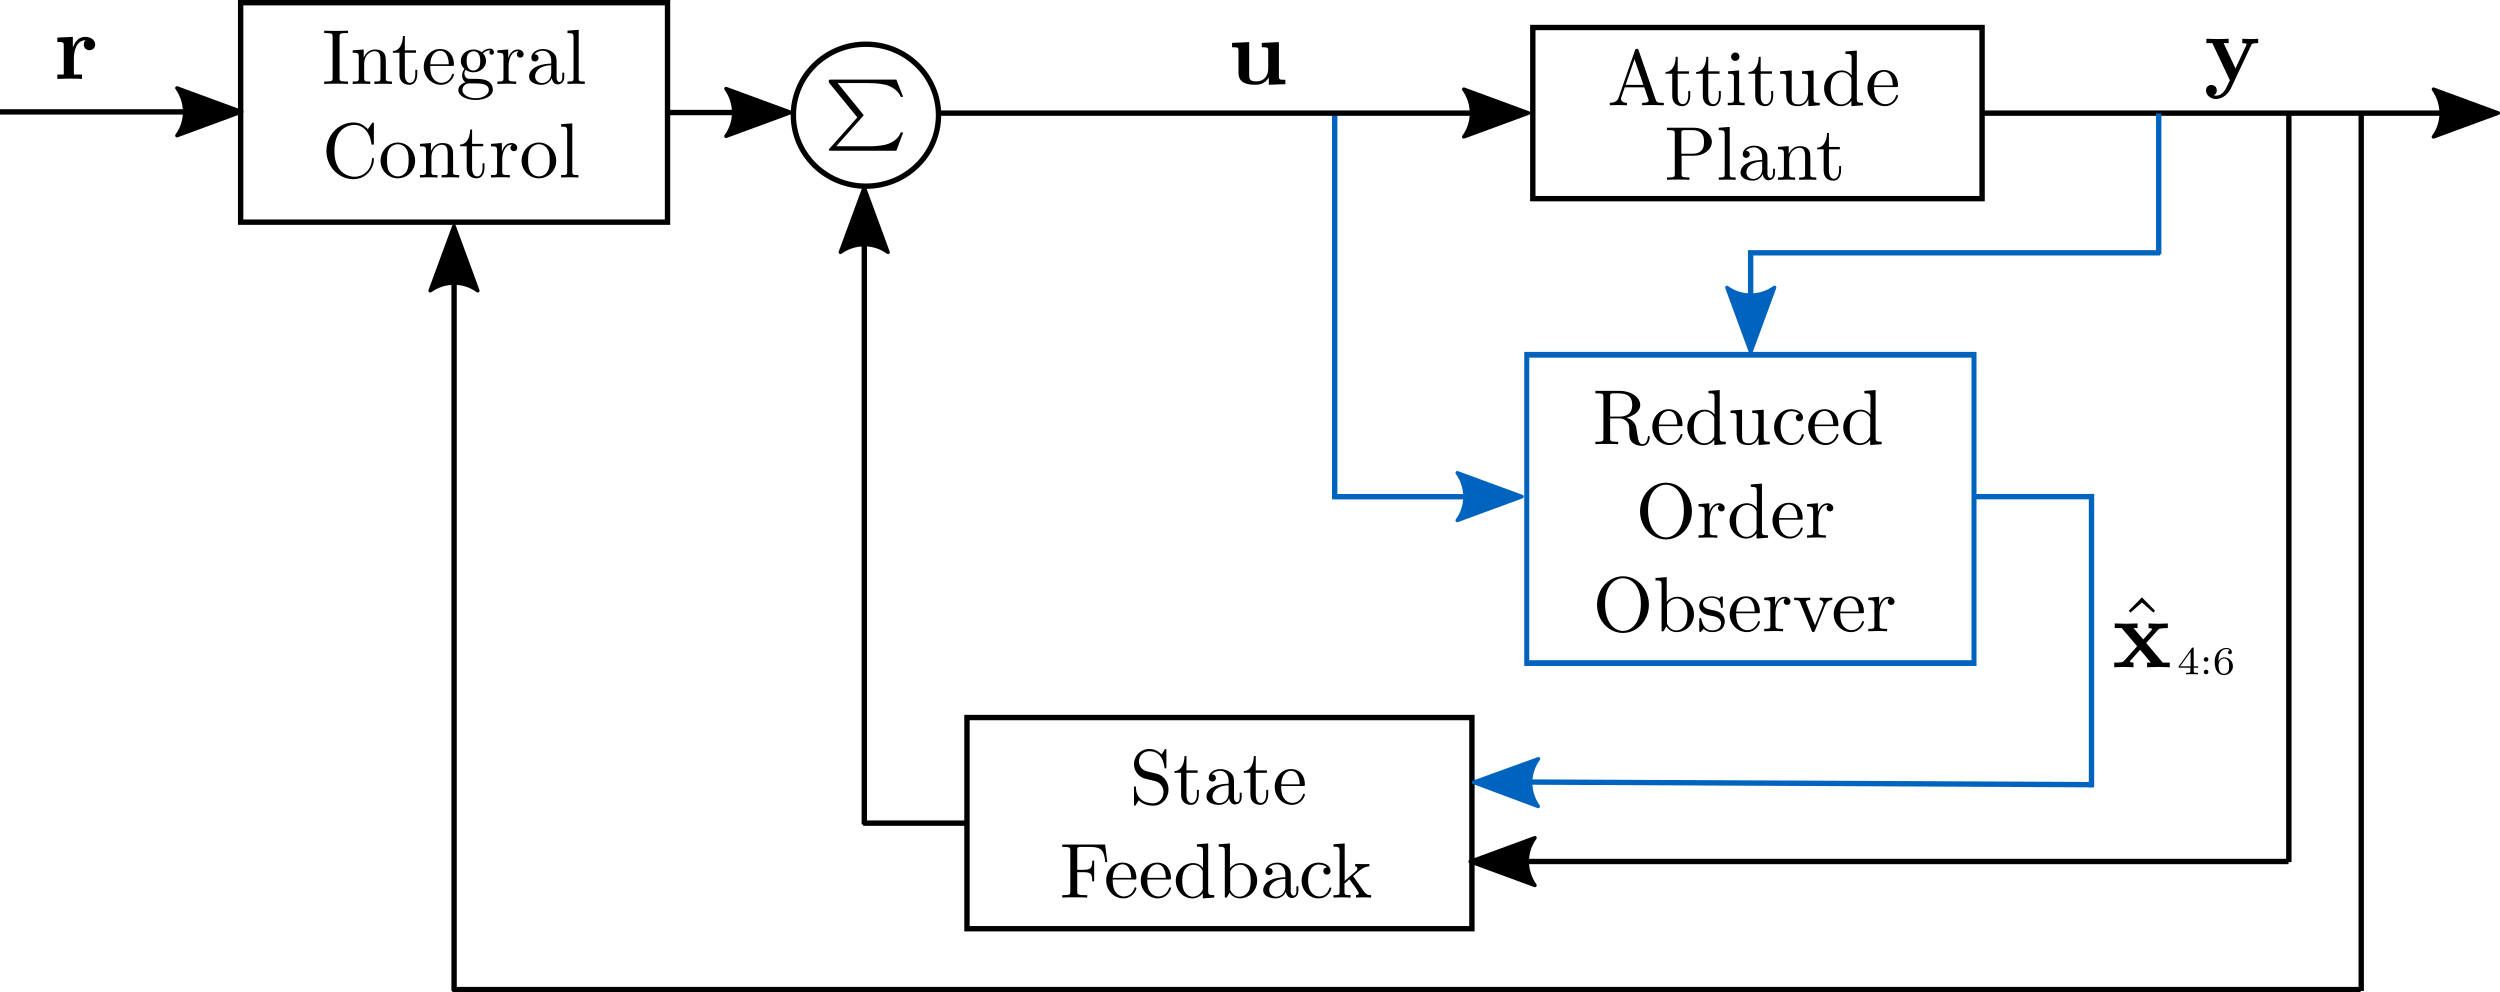 <?xml version="1.0" encoding="UTF-8" standalone="no"?>
<!-- Created with Inkscape (http://www.inkscape.org/) -->

<svg
   xmlns:dc="http://purl.org/dc/elements/1.1/"
   xmlns:cc="http://creativecommons.org/ns#"
   xmlns:rdf="http://www.w3.org/1999/02/22-rdf-syntax-ns#"
   xmlns:svg="http://www.w3.org/2000/svg"
   xmlns="http://www.w3.org/2000/svg"
   xmlns:sodipodi="http://sodipodi.sourceforge.net/DTD/sodipodi-0.dtd"
   xmlns:inkscape="http://www.inkscape.org/namespaces/inkscape"
   id="svg2"
   version="1.1"
   inkscape:version="0.91 r13725"
   xml:space="preserve"
   width="930.067"
   height="369.152"
   viewBox="0 0 930.067 369.152"
   sodipodi:docname="ObserverColorDiagram.svg"><sodipodi:namedview
     pagecolor="#ffffff"
     bordercolor="#666666"
     borderopacity="1"
     objecttolerance="10"
     gridtolerance="10"
     guidetolerance="10"
     inkscape:pageopacity="0"
     inkscape:pageshadow="2"
     inkscape:window-width="1536"
     inkscape:window-height="801"
     id="namedview4"
     showgrid="false"
     inkscape:zoom="0.89240846"
     inkscape:cx="443.99758"
     inkscape:cy="182.55987"
     inkscape:window-x="-8"
     inkscape:window-y="-8"
     inkscape:window-maximized="1"
     inkscape:current-layer="g10" /><defs
     id="defs6" /><g
     transform="matrix(1.25,0,0,-1.25,0,369.152)"
     inkscape:label="AttitudeControlDiagram"
     inkscape:groupmode="layer"
     id="g10"><g
       id="g14"
       transform="matrix(1,0,0,-0.998,0,295.322)"><path
         d="m 456.195,8.204 133.715,0 0,51.034 -133.715,0 0,-51.034 z"
         style="fill:none;stroke:#000000;stroke-width:1.602;stroke-linecap:butt;stroke-linejoin:miter;stroke-miterlimit:4;stroke-dasharray:none;stroke-opacity:1"
         id="path16"
         inkscape:connector-curvature="0" /></g><path
       d="m 397.234,262.017 0,-114.929"
       style="fill:#0064be;stroke:#0064be;stroke-width:1.6;stroke-linecap:butt;stroke-linejoin:miter;stroke-miterlimit:4;stroke-dasharray:none;stroke-opacity:1;fill-opacity:1"
       id="path18"
       inkscape:connector-curvature="0" /><path
       d="m 278.852,261.654 173.925,0"
       style="fill:none;stroke:#000000;stroke-width:1.6;stroke-linecap:butt;stroke-linejoin:miter;stroke-miterlimit:4;stroke-dasharray:none;stroke-opacity:1"
       id="path20"
       inkscape:connector-curvature="0" /><path
       d="m 435.676,268.756 19.226,-7.071 -19.226,-7.074 c 3.07,4.176 3.051,9.887 0,14.145 z"
       style="fill:#000000;fill-opacity:1;fill-rule:evenodd;stroke:#000000;stroke-width:1.1;stroke-linecap:butt;stroke-linejoin:round;stroke-miterlimit:4;stroke-dasharray:none;stroke-opacity:1"
       id="path22"
       inkscape:connector-curvature="0" /><path
       d="m 590.188,261.65 151.191,0"
       style="fill:none;stroke:#000000;stroke-width:1.6;stroke-linecap:butt;stroke-linejoin:miter;stroke-miterlimit:4;stroke-dasharray:none;stroke-opacity:1"
       id="path24"
       inkscape:connector-curvature="0" /><path
       d="m 724.273,268.752 19.231,-7.075 -19.231,-7.07 c 3.075,4.176 3.055,9.887 0,14.145 z"
       style="fill:#000000;fill-opacity:1;fill-rule:evenodd;stroke:#000000;stroke-width:1.1;stroke-linecap:butt;stroke-linejoin:round;stroke-miterlimit:4;stroke-dasharray:none;stroke-opacity:1"
       id="path26"
       inkscape:connector-curvature="0" /><path
       d="m 521.031,220.095 0,-27.453"
       style="fill:none;stroke:#0064be;stroke-width:1.6;stroke-linecap:butt;stroke-linejoin:miter;stroke-miterlimit:4;stroke-dasharray:none;stroke-opacity:1"
       id="path28"
       inkscape:connector-curvature="0" /><g
       style="stroke:#0064be;stroke-opacity:1;fill:#0064be;fill-opacity:1"
       id="g30"
       transform="matrix(0,1,1,0,0,295.322)"><path
         d="m -85.574,528.129 -19.231,-7.07 19.231,-7.071 c -3.074,4.172 -3.055,9.887 0,14.141 z"
         style="fill:#0064be;fill-opacity:1;fill-rule:evenodd;stroke:#0064be;stroke-width:1.1;stroke-linecap:butt;stroke-linejoin:round;stroke-miterlimit:4;stroke-dasharray:none;stroke-opacity:1"
         id="path32"
         inkscape:connector-curvature="0" /></g><path
       d="m 279.324,261.037 c 0,-11.664 -9.668,-21.125 -21.597,-21.125 -11.926,-0.004 -21.598,9.453 -21.602,21.117 -0.004,11.668 9.66,21.129 21.586,21.133 11.93,0.008 21.605,-9.442 21.613,-21.11"
       style="fill:none;stroke:#000000;stroke-width:1.6;stroke-linecap:butt;stroke-linejoin:miter;stroke-miterlimit:4;stroke-dasharray:none;stroke-opacity:1"
       id="path34"
       inkscape:connector-curvature="0" /><path
       d="m 198.555,261.83 34.64,0"
       style="fill:none;stroke:#000000;stroke-width:1.6;stroke-linecap:butt;stroke-linejoin:miter;stroke-miterlimit:4;stroke-dasharray:none;stroke-opacity:1"
       id="path36"
       inkscape:connector-curvature="0" /><path
       d="m 216.094,268.931 19.226,-7.07 -19.226,-7.074 c 3.07,4.176 3.054,9.887 0,14.144 z"
       style="fill:#000000;fill-opacity:1;fill-rule:evenodd;stroke:#000000;stroke-width:1.1;stroke-linecap:butt;stroke-linejoin:round;stroke-miterlimit:4;stroke-dasharray:none;stroke-opacity:1"
       id="path38"
       inkscape:connector-curvature="0" /><path
       d="m 71.621,294.521 127.047,0 0,-65.32 -127.047,0 0,65.32 z"
       style="fill:none;stroke:#000000;stroke-width:1.6;stroke-linecap:butt;stroke-linejoin:miter;stroke-miterlimit:4;stroke-dasharray:none;stroke-opacity:1"
       id="path40"
       inkscape:connector-curvature="0" /><g
       style="stroke:#0064be;stroke-opacity:1;fill:none;fill-opacity:1"
       id="g42"
       transform="matrix(0.867,0,0,-1,0,295.322)"><path
         d="m 524.101,105.59 153.527,0 0,91.762 -153.527,0 0,-91.762 z"
         style="fill:none;stroke:#0064be;stroke-width:1.718;stroke-linecap:butt;stroke-linejoin:miter;stroke-miterlimit:4;stroke-dasharray:none;stroke-opacity:1;fill-opacity:1"
         id="path44"
         inkscape:connector-curvature="0" /></g><path
       d="m 642.852,220.08 -122.618,0"
       style="fill:#0064be;stroke:#0064be;stroke-width:1.6;stroke-linecap:butt;stroke-linejoin:miter;stroke-miterlimit:4;stroke-dasharray:none;stroke-opacity:1;fill-opacity:1"
       id="path46"
       inkscape:connector-curvature="0" /><path
       d="m 642.477,261.568 0,-41.926"
       style="fill:#0064be;stroke:#0064be;stroke-width:1.6;stroke-linecap:butt;stroke-linejoin:miter;stroke-miterlimit:4;stroke-dasharray:none;stroke-opacity:1;fill-opacity:1"
       id="path48"
       inkscape:connector-curvature="0" /><path
       d="m 396.461,147.49 54.379,0"
       style="fill:#0064be;stroke:#0064be;stroke-width:1.6;stroke-linecap:butt;stroke-linejoin:miter;stroke-miterlimit:4;stroke-dasharray:none;stroke-opacity:1;fill-opacity:1"
       id="path50"
       inkscape:connector-curvature="0" /><path
       d="m 433.734,154.592 19.231,-7.071 -19.231,-7.074 c 3.075,4.176 3.055,9.887 0,14.145 z"
       style="fill:#0064be;fill-opacity:1;fill-rule:evenodd;stroke:#0064be;stroke-width:1.1;stroke-linecap:butt;stroke-linejoin:round;stroke-miterlimit:4;stroke-dasharray:none;stroke-opacity:1"
       id="path52"
       inkscape:connector-curvature="0" /><path
       d="m 287.789,81.767 150.285,0 0,-62.855 -150.285,0 0,62.855 z"
       style="fill:none;stroke:#000000;stroke-width:1.6;stroke-linecap:butt;stroke-linejoin:miter;stroke-miterlimit:4;stroke-dasharray:none;stroke-opacity:1"
       id="path54"
       inkscape:connector-curvature="0" /><path
       d="M 622.801,61.783 440.785,62.638"
       style="fill:#0064be;stroke:#0064be;stroke-width:1.6;stroke-linecap:butt;stroke-linejoin:miter;stroke-miterlimit:4;stroke-dasharray:none;stroke-opacity:1;fill-opacity:1"
       id="path56"
       inkscape:connector-curvature="0" /><g
       style="stroke:#0064be;stroke-opacity:1;fill:#0064be;fill-opacity:1"
       id="g58"
       transform="matrix(1,-0.005,-0.005,-1,0,295.322)"><path
         d="m 458.979,237.702 -19.233,-7.07 19.233,-7.071 c -3.075,4.175 -3.055,9.886 0,14.141 z"
         style="fill:#0064be;fill-opacity:1;fill-rule:evenodd;stroke:#0064be;stroke-width:1.1;stroke-linecap:butt;stroke-linejoin:round;stroke-miterlimit:4;stroke-dasharray:none;stroke-opacity:1"
         id="path60"
         inkscape:connector-curvature="0" /></g><path
       d="m 681.121,38.924 -241.414,0"
       style="fill:none;stroke:#000000;stroke-width:1.6;stroke-linecap:butt;stroke-linejoin:miter;stroke-miterlimit:4;stroke-dasharray:none;stroke-opacity:1"
       id="path62"
       inkscape:connector-curvature="0" /><path
       d="m 456.813,31.826 -19.231,7.07 19.231,7.071 c -3.071,-4.176 -3.055,-9.887 0,-14.141 z"
       style="fill:#000000;fill-opacity:1;fill-rule:evenodd;stroke:#000000;stroke-width:1.1;stroke-linecap:butt;stroke-linejoin:round;stroke-miterlimit:4;stroke-dasharray:none;stroke-opacity:1"
       id="path64"
       inkscape:connector-curvature="0" /><path
       d="m 622.477,148.322 0,-87.328"
       style="fill:#0064be;stroke:#0064be;stroke-width:1.6;stroke-linecap:butt;stroke-linejoin:miter;stroke-miterlimit:4;stroke-dasharray:none;stroke-opacity:1;fill-opacity:1"
       id="path66"
       inkscape:connector-curvature="0" /><path
       d="m 622.84,147.509 -35.211,0"
       style="fill:#0064be;stroke:#0064be;stroke-width:1.6;stroke-linecap:butt;stroke-linejoin:miter;stroke-miterlimit:4;stroke-dasharray:none;stroke-opacity:1;fill-opacity:1"
       id="path68"
       inkscape:connector-curvature="0" /><path
       d="m 681.211,261.349 0,-222.617"
       style="fill:none;stroke:#000000;stroke-width:1.6;stroke-linecap:butt;stroke-linejoin:miter;stroke-miterlimit:4;stroke-dasharray:none;stroke-opacity:1"
       id="path70"
       inkscape:connector-curvature="0" /><path
       d="m 702.75,0.4 0,260.863"
       style="fill:none;stroke:#000000;stroke-width:1.6;stroke-linecap:butt;stroke-linejoin:miter;stroke-miterlimit:4;stroke-dasharray:none;stroke-opacity:1"
       id="path72"
       inkscape:connector-curvature="0" /><path
       d="m 134.602,0.799 567.976,0"
       style="fill:none;stroke:#000000;stroke-width:1.6;stroke-linecap:butt;stroke-linejoin:miter;stroke-miterlimit:4;stroke-dasharray:none;stroke-opacity:1"
       id="path74"
       inkscape:connector-curvature="0" /><path
       d="m 135.145,0.408 0,225.5"
       style="fill:none;stroke:#000000;stroke-width:1.6;stroke-linecap:butt;stroke-linejoin:miter;stroke-miterlimit:4;stroke-dasharray:none;stroke-opacity:1"
       id="path76"
       inkscape:connector-curvature="0" /><g
       style="stroke:#000000;stroke-opacity:1"
       id="g78"
       transform="matrix(0,-1,-1,0,0,295.322)"><path
         d="m 86.516,-128.043 -19.227,-7.074 19.227,-7.071 c -3.071,4.176 -3.055,9.887 0,14.145 z"
         style="fill:#000000;fill-opacity:1;fill-rule:evenodd;stroke:#000000;stroke-width:1.1;stroke-linecap:butt;stroke-linejoin:round;stroke-miterlimit:4;stroke-dasharray:none;stroke-opacity:1"
         id="path80"
         inkscape:connector-curvature="0" /></g><path
       d="m 0,262.017 69.785,0"
       style="fill:none;stroke:#000000;stroke-width:1.6;stroke-linecap:butt;stroke-linejoin:miter;stroke-miterlimit:4;stroke-dasharray:none;stroke-opacity:1"
       id="path82"
       inkscape:connector-curvature="0" /><path
       d="m 52.684,269.119 19.226,-7.07 -19.226,-7.075 c 3.07,4.176 3.054,9.887 0,14.145 z"
       style="fill:#000000;fill-opacity:1;fill-rule:evenodd;stroke:#000000;stroke-width:1.1;stroke-linecap:butt;stroke-linejoin:round;stroke-miterlimit:4;stroke-dasharray:none;stroke-opacity:1"
       id="path84"
       inkscape:connector-curvature="0" /><path
       d="m 288.402,50.338 -31.511,0"
       style="fill:none;stroke:#000000;stroke-width:1.6;stroke-linecap:butt;stroke-linejoin:miter;stroke-miterlimit:4;stroke-dasharray:none;stroke-opacity:1"
       id="path86"
       inkscape:connector-curvature="0" /><path
       d="m 257.234,49.943 0,187.418"
       style="fill:none;stroke:#000000;stroke-width:1.6;stroke-linecap:butt;stroke-linejoin:miter;stroke-miterlimit:4;stroke-dasharray:none;stroke-opacity:1"
       id="path88"
       inkscape:connector-curvature="0" /><g
       style="stroke:#000000;stroke-opacity:1"
       id="g90"
       transform="matrix(0,-1,-1,0,0,295.322)"><path
         d="m 75.066,-250.137 -19.23,-7.07 19.23,-7.07 c -3.07,4.175 -3.054,9.886 0,14.14 z"
         style="fill:#000000;fill-opacity:1;fill-rule:evenodd;stroke:#000000;stroke-width:1.1;stroke-linecap:butt;stroke-linejoin:round;stroke-miterlimit:4;stroke-dasharray:none;stroke-opacity:1"
         id="path92"
         inkscape:connector-curvature="0" /></g><path
       d="m 256.758,260.65 0.008,0.016 0.043,0.043 0.011,0.008 0.008,0.011 0.008,0.008 0.008,0.016 0.008,0.007 0.007,0.012 0.012,0.008 0.031,0.031 0.008,0 0,0.012 0.02,0.016 0.008,0.007 0.007,0.016 0.008,0.012 0.012,0.015 0.015,0.016 0,0.012 0.008,0.008 0,0.007 0.008,0.008 0,0.016 0.008,0.012 0,0.074 c 0,0.07 0,0.101 -0.184,0.316 l -7.519,9.235 9.191,0 c 3.113,0 4.746,-0.45 5.129,-0.528 1.863,-0.512 3.727,-1.742 4.457,-3.582 l 0.715,0 -2.016,5.149 -19.464,0 c -0.469,0 -0.485,-0.028 -0.59,-0.137 -0.067,-0.051 -0.067,-0.102 -0.067,-0.692 l 8.496,-10.425 -8.242,-9.25 c -0.254,-0.254 -0.254,-0.309 -0.254,-0.383 0,-0.297 0.266,-0.297 0.657,-0.297 l 19.464,0 2.016,5.441 -0.715,0 c -0.73,-1.929 -2.594,-3.043 -4.09,-3.496 -0.425,-0.117 -2.035,-0.613 -5.316,-0.613 l -9.805,0 7.891,8.871 z"
       style="fill:#000000;fill-opacity:1;fill-rule:evenodd;stroke:none"
       id="path94"
       inkscape:connector-curvature="0" /><path
       d="m 344.289,65.041 -2.973,0.718 c -1.437,0.348 -2.343,1.602 -2.343,2.95 0,1.625 1.254,3.039 3.066,3.039 3.871,0 4.383,-3.805 4.52,-4.852 0.027,-0.14 0.027,-0.277 0.281,-0.277 0.301,0 0.301,0.117 0.301,0.558 l 0,4.661 c 0,0.402 0,0.558 -0.254,0.558 -0.16,0 -0.192,-0.019 -0.348,-0.301 l -0.812,-1.32 c -0.7,0.672 -1.649,1.621 -3.715,1.621 -2.578,0 -4.52,-2.043 -4.52,-4.504 0,-1.922 1.231,-3.617 3.031,-4.246 0.258,-0.094 1.446,-0.367 3.067,-0.762 0.625,-0.167 1.324,-0.328 1.969,-1.183 0.492,-0.606 0.722,-1.371 0.722,-2.133 0,-1.656 -1.152,-3.324 -3.105,-3.324 -0.672,0 -2.442,0.117 -3.672,1.254 -1.348,1.254 -1.414,2.734 -1.441,3.574 -0.024,0.23 -0.204,0.23 -0.274,0.23 -0.297,0 -0.297,-0.168 -0.297,-0.582 l 0,-4.644 c 0,-0.391 0,-0.551 0.25,-0.551 0.164,0 0.184,0.043 0.348,0.301 0,0.019 0.066,0.094 0.832,1.324 0.723,-0.789 2.207,-1.625 4.277,-1.625 2.711,0 4.571,2.27 4.571,4.824 0,2.325 -1.528,4.227 -3.481,4.692 z"
       style="fill:#000000;fill-opacity:1;fill-rule:evenodd;stroke:none"
       id="path96"
       inkscape:connector-curvature="0" /><path
       d="m 353.117,65.314 3.321,0 0,0.723 -3.321,0 0,4.273 -0.582,0 c -0.019,-1.902 -0.719,-4.39 -2.988,-4.476 l 0,-0.52 1.973,0 0,-6.406 c 0,-2.852 2.152,-3.129 2.988,-3.129 1.644,0 2.297,1.645 2.297,3.129 l 0,1.324 -0.582,0 0,-1.273 c 0,-1.719 -0.7,-2.598 -1.551,-2.598 -1.555,0 -1.555,2.109 -1.555,2.508 l 0,6.445 z"
       style="fill:#000000;fill-opacity:1;fill-rule:evenodd;stroke:none"
       id="path98"
       inkscape:connector-curvature="0" /><path
       d="m 365.836,57.795 0.004,-0.086 0.031,-0.172 0.02,-0.086 0.023,-0.09 0.024,-0.082 0.027,-0.086 0.07,-0.164 0.078,-0.164 0.043,-0.074 0.047,-0.074 0.051,-0.075 0.051,-0.078 0.058,-0.062 0.059,-0.067 0.062,-0.066 0.063,-0.059 0.066,-0.054 0.071,-0.059 0.152,-0.094 0.074,-0.039 0.086,-0.039 0.082,-0.031 0.086,-0.027 0.094,-0.024 0.09,-0.019 0.093,-0.016 0.098,-0.008 0.106,-0.004 c 0.476,0 1.902,0.328 1.902,2.207 l 0,1.297 -0.582,0 0,-1.297 c 0,-1.347 -0.582,-1.484 -0.844,-1.484 -0.762,0 -0.855,1.039 -0.855,1.152 l 0,4.645 c 0,0.98 0,1.879 -0.836,2.742 -0.907,0.898 -2.063,1.269 -3.176,1.269 -1.91,0 -3.508,-1.085 -3.508,-2.617 0,-0.695 0.469,-1.093 1.067,-1.093 0.652,0 1.07,0.464 1.07,1.07 0,0.273 -0.113,1.039 -1.188,1.07 0.629,0.809 1.766,1.063 2.508,1.063 1.141,0 2.461,-0.903 2.461,-2.973 l 0,-3.664 c 0,-2.211 -1.668,-2.992 -2.719,-2.992 -1.136,0 -2.086,0.816 -2.086,1.972 0,1.27 0.977,3.204 4.805,3.34 l 0,0.489 c -1.18,-0.067 -2.805,-0.141 -4.269,-0.84 -1.739,-0.785 -2.321,-1.993 -2.321,-3.012 0,-1.879 2.25,-2.461 3.715,-2.461 1.531,0 2.594,0.926 3.047,2.016 z"
       style="fill:#000000;fill-opacity:1;fill-rule:evenodd;stroke:none"
       id="path100"
       inkscape:connector-curvature="0" /><path
       d="m 373.746,65.314 3.317,0 0,0.723 -3.317,0 0,4.273 -0.582,0 c -0.023,-1.902 -0.723,-4.39 -2.992,-4.476 l 0,-0.52 1.973,0 0,-6.406 c 0,-2.852 2.152,-3.129 2.988,-3.129 1.644,0 2.305,1.645 2.305,3.129 l 0,1.324 -0.586,0 0,-1.273 c 0,-1.719 -0.696,-2.598 -1.555,-2.598 -1.551,0 -1.551,2.109 -1.551,2.508 l 0,6.445 z"
       style="fill:#000000;fill-opacity:1;fill-rule:evenodd;stroke:none"
       id="path102"
       inkscape:connector-curvature="0" /><path
       d="m 381.301,61.396 0.023,0.488 c 0.141,3.458 2.09,4.036 2.879,4.036 2.391,0 2.625,-3.129 2.625,-4.036 l -5.504,0 -0.023,-0.488 6.48,0 c 0.508,0 0.574,0 0.574,0.488 0,2.293 -1.253,4.543 -4.152,4.543 -2.691,0 -4.824,-2.382 -4.824,-5.293 0,-3.105 2.43,-5.355 5.105,-5.355 2.832,0 3.871,2.574 3.871,3.016 0,0.23 -0.179,0.281 -0.296,0.281 -0.211,0 -0.258,-0.137 -0.305,-0.324 -0.809,-2.391 -2.902,-2.391 -3.133,-2.391 -1.168,0 -2.09,0.695 -2.617,1.551 -0.703,1.113 -0.703,2.652 -0.703,3.484 z"
       style="fill:#000000;fill-opacity:1;fill-rule:evenodd;stroke:none"
       id="path104"
       inkscape:connector-curvature="0" /><path
       d="m 328.898,43.978 -12.746,0 0,-0.722 0.559,0 c 1.785,0 1.836,-0.258 1.836,-1.086 l 0,-12.164 c 0,-0.832 -0.051,-1.09 -1.836,-1.09 l -0.559,0 0,-0.723 c 0.817,0.074 2.629,0.074 3.532,0.074 0.953,0 3.062,0 3.902,-0.074 l 0,0.723 -0.77,0 c -2.207,0 -2.207,0.297 -2.207,1.113 l 0,5.707 2,0 c 2.227,0 2.461,-0.742 2.461,-2.715 l 0.575,0 0,6.149 -0.575,0 c 0,-1.946 -0.234,-2.711 -2.461,-2.711 l -2,0 0,5.875 c 0,0.765 0.051,0.922 1.145,0.922 l 2.777,0 c 3.489,0 4.063,-1.297 4.434,-4.5 l 0.582,0 -0.649,5.222 z"
       style="fill:#000000;fill-opacity:1;fill-rule:evenodd;stroke:none"
       id="path106"
       inkscape:connector-curvature="0" /><path
       d="m 331.16,33.56 0.024,0.485 c 0.132,3.461 2.086,4.035 2.879,4.035 2.39,0 2.621,-3.129 2.621,-4.035 l -5.5,0 -0.024,-0.485 6.481,0 c 0.507,0 0.574,0 0.574,0.485 0,2.297 -1.254,4.543 -4.152,4.543 -2.692,0 -4.833,-2.387 -4.833,-5.293 0,-3.106 2.434,-5.356 5.11,-5.356 2.836,0 3.875,2.578 3.875,3.012 0,0.234 -0.184,0.285 -0.301,0.285 -0.211,0 -0.254,-0.137 -0.305,-0.324 -0.808,-2.391 -2.894,-2.391 -3.129,-2.391 -1.164,0 -2.089,0.692 -2.621,1.551 -0.699,1.113 -0.699,2.648 -0.699,3.488 z"
       style="fill:#000000;fill-opacity:1;fill-rule:evenodd;stroke:none"
       id="path108"
       inkscape:connector-curvature="0" /><path
       d="m 341.445,33.56 0.024,0.485 c 0.136,3.461 2.09,4.035 2.879,4.035 2.39,0 2.625,-3.129 2.625,-4.035 l -5.504,0 -0.024,-0.485 6.477,0 c 0.512,0 0.574,0 0.574,0.485 0,2.297 -1.25,4.543 -4.148,4.543 -2.692,0 -4.828,-2.387 -4.828,-5.293 0,-3.106 2.433,-5.356 5.109,-5.356 2.824,0 3.867,2.578 3.867,3.012 0,0.234 -0.18,0.285 -0.293,0.285 -0.211,0 -0.258,-0.137 -0.308,-0.324 -0.805,-2.391 -2.899,-2.391 -3.133,-2.391 -1.164,0 -2.086,0.692 -2.617,1.551 -0.7,1.113 -0.7,2.648 -0.7,3.488 z"
       style="fill:#000000;fill-opacity:1;fill-rule:evenodd;stroke:none"
       id="path110"
       inkscape:connector-curvature="0" /><path
       d="m 357.977,29.47 0,-1.531 3.41,0.254 0,0.723 c -1.625,0 -1.809,0.16 -1.809,1.297 l 0,14.089 -3.34,-0.253 0,-0.719 c 1.621,0 1.801,-0.164 1.801,-1.305 l 0,-5.008 c -0.668,0.828 -1.66,1.434 -2.922,1.434 l 0.098,-0.512 c 0.812,0 1.789,-0.347 2.508,-1.387 0.254,-0.39 0.254,-0.441 0.254,-0.859 l 0,-4.762 c 0,-0.414 0,-0.464 -0.254,-0.859 -0.696,-1.113 -1.746,-1.621 -2.743,-1.621 -1.042,0 -1.882,0.605 -2.433,1.484 -0.606,0.953 -0.68,2.278 -0.68,3.227 0,0.855 0.047,2.254 0.723,3.297 0.488,0.718 1.371,1.48 2.625,1.48 l -0.098,0.512 c -2.738,0 -5.179,-2.274 -5.179,-5.262 0,-2.949 2.281,-5.25 4.925,-5.25 1.481,0 2.532,0.785 3.114,1.531 z"
       style="fill:#000000;fill-opacity:1;fill-rule:evenodd;stroke:none"
       id="path112"
       inkscape:connector-curvature="0" /><path
       d="m 366.059,36.943 0,7.359 -3.344,-0.253 0,-0.719 c 1.625,0 1.816,-0.164 1.816,-1.305 l 0,-13.832 0.582,0 c 0.02,0.024 0.2,0.352 0.828,1.445 0.348,-0.539 1.325,-1.699 3.043,-1.699 l -0.097,0.512 c -1.039,0 -1.879,0.558 -2.426,1.422 -0.332,0.484 -0.332,0.547 -0.332,0.961 l 0,4.785 c 0,0.445 0,0.469 0.258,0.84 0.902,1.3 2.183,1.48 2.734,1.48 1.043,0 1.887,-0.601 2.442,-1.48 0.601,-0.957 0.675,-2.274 0.675,-3.231 0,-0.855 -0.054,-2.242 -0.718,-3.293 -0.489,-0.722 -1.372,-1.484 -2.633,-1.484 l 0.097,-0.512 c 2.762,0 5.176,2.274 5.176,5.274 0,2.949 -2.273,5.238 -4.926,5.238 -1.8,0 -2.808,-1.094 -3.175,-1.508 z"
       style="fill:#000000;fill-opacity:1;fill-rule:evenodd;stroke:none"
       id="path114"
       inkscape:connector-curvature="0" /><path
       d="m 382.715,29.955 0.008,-0.082 0.015,-0.09 0.008,-0.09 0.027,-0.082 0.024,-0.09 0.023,-0.082 0.028,-0.086 0.035,-0.082 0.031,-0.086 0.039,-0.078 0.043,-0.078 0.043,-0.082 0.047,-0.074 0.051,-0.074 0.051,-0.071 0.058,-0.07 0.059,-0.063 0.062,-0.066 0.063,-0.059 0.066,-0.058 0.07,-0.051 0.075,-0.051 0.074,-0.047 0.074,-0.043 0.082,-0.035 0.09,-0.035 0.086,-0.027 0.094,-0.024 0.086,-0.015 0.097,-0.016 0.098,-0.008 0.105,-0.008 c 0.481,0 1.895,0.332 1.895,2.211 l 0,1.293 -0.582,0 0,-1.293 c 0,-1.347 -0.574,-1.488 -0.832,-1.488 -0.766,0 -0.86,1.043 -0.86,1.16 l 0,4.641 c 0,0.98 0,1.883 -0.832,2.738 -0.91,0.906 -2.07,1.274 -3.183,1.274 -1.906,0 -3.512,-1.082 -3.512,-2.618 0,-0.695 0.469,-1.089 1.074,-1.089 0.649,0 1.075,0.464 1.075,1.066 0,0.277 -0.118,1.043 -1.192,1.07 0.625,0.805 1.762,1.063 2.508,1.063 1.141,0 2.461,-0.903 2.461,-2.969 l 0,-3.672 c 0,-2.203 -1.668,-2.988 -2.719,-2.988 -1.133,0 -2.086,0.816 -2.086,1.969 0,1.277 0.973,3.207 4.805,3.339 l 0,0.493 c -1.18,-0.067 -2.805,-0.141 -4.27,-0.84 -1.738,-0.781 -2.324,-1.992 -2.324,-3.008 0,-1.883 2.25,-2.465 3.711,-2.465 1.539,0 2.602,0.926 3.051,2.016 z"
       style="fill:#000000;fill-opacity:1;fill-rule:evenodd;stroke:none"
       id="path116"
       inkscape:connector-curvature="0" /><path
       d="m 389.324,33.252 0,0.179 0.004,0.172 0.008,0.164 0.008,0.16 0.011,0.165 0.016,0.152 0.02,0.156 0.019,0.145 0.024,0.144 0.019,0.141 0.027,0.137 0.028,0.132 0.062,0.254 0.071,0.242 0.082,0.227 0.082,0.211 0.09,0.203 0.097,0.184 0.102,0.179 0.105,0.164 0.117,0.153 0.118,0.14 0.117,0.125 0.125,0.121 0.125,0.106 0.125,0.098 0.133,0.089 0.129,0.079 0.132,0.07 0.133,0.062 0.133,0.051 0.129,0.043 0.129,0.035 0.133,0.028 0.125,0.023 0.121,0.016 0.121,0.007 0.117,0.004 c 0.203,0 1.668,-0.023 2.48,-0.855 -0.953,-0.074 -1.089,-0.766 -1.089,-1.07 0,-0.606 0.418,-1.075 1.07,-1.075 0.598,0 1.066,0.403 1.066,1.098 0,1.578 -1.765,2.477 -3.554,2.477 -2.899,0 -5.039,-2.5 -5.039,-5.375 0,-2.973 2.304,-5.274 4.996,-5.274 3.105,0 3.847,2.789 3.847,3.012 0,0.234 -0.234,0.234 -0.297,0.234 -0.211,0 -0.257,-0.086 -0.304,-0.234 -0.672,-2.152 -2.184,-2.43 -3.035,-2.43 -1.231,0 -3.278,1 -3.278,4.731 z"
       style="fill:#000000;fill-opacity:1;fill-rule:evenodd;stroke:none"
       id="path118"
       inkscape:connector-curvature="0" /><path
       d="m 398.684,29.955 0,-0.094 -0.008,-0.172 -0.004,-0.074 -0.012,-0.074 -0.008,-0.067 -0.015,-0.066 -0.02,-0.055 -0.015,-0.051 -0.024,-0.05 -0.027,-0.043 -0.031,-0.043 -0.032,-0.032 -0.035,-0.031 -0.043,-0.035 -0.047,-0.023 -0.05,-0.02 -0.118,-0.039 -0.066,-0.016 -0.07,-0.011 -0.079,-0.012 -0.082,-0.008 -0.085,-0.008 -0.047,0 -0.051,-0.007 -0.051,0 -0.047,-0.004 -0.105,0 -0.059,-0.004 -0.582,0 0,-0.723 c 0.77,0.024 1.856,0.074 2.535,0.074 0.692,0 1.621,-0.027 2.555,-0.074 l 0,0.723 c -1.563,0 -1.813,0 -1.813,1.039 l 0,2.394 1.485,1.278 c 1.781,-2.461 2.758,-3.754 2.758,-4.18 0,-0.438 -0.395,-0.531 -0.828,-0.531 l 0,-0.723 c 0.648,0.024 2.015,0.074 2.5,0.074 0.671,0 1.347,-0.027 2.015,-0.074 l 0,0.723 c -0.855,0 -1.367,0 -2.25,1.23 l -2.945,4.156 c -0.02,0.043 -0.137,0.18 -0.137,0.254 0,0.09 1.645,1.489 1.875,1.668 1.465,1.184 2.442,1.231 2.93,1.25 l 0,0.723 c -0.672,-0.066 -0.981,-0.066 -1.621,-0.066 -0.84,0 -2.285,0.043 -2.602,0.066 l 0,-0.723 c 0.434,-0.019 0.668,-0.273 0.668,-0.574 0,-0.465 -0.316,-0.738 -0.508,-0.906 l -3.277,-2.832 0,11.14 -3.34,-0.253 0,-0.719 c 1.621,0 1.813,-0.164 1.813,-1.305 l 0,-12.07 z"
       style="fill:#000000;fill-opacity:1;fill-rule:evenodd;stroke:none"
       id="path120"
       inkscape:connector-curvature="0" /><path
       d="m 101.063,284.384 0,0.149 0.007,0.141 0.004,0.058 0.004,0.063 0.012,0.058 0.012,0.051 0.015,0.059 0.02,0.046 0.015,0.043 0.032,0.043 0.027,0.043 0.074,0.075 0.043,0.031 0.051,0.031 0.055,0.027 0.027,0.012 0.035,0.016 0.031,0.008 0.032,0.015 0.039,0.008 0.035,0.012 0.039,0.008 0.043,0.007 0.039,0.012 0.047,0.008 0.047,0.012 0.047,0.004 0.05,0.003 0.059,0.008 0.051,0.004 0.058,0.008 0.051,0.004 0.133,0.008 0.062,0.004 0.067,0 0.07,0.007 0.074,0 0.075,0.004 0.925,0 0,0.723 c -0.812,-0.074 -2.644,-0.074 -3.531,-0.074 -0.898,0 -2.734,0 -3.547,0.074 l 0,-0.723 0.606,0 c 1.828,0 1.898,-0.254 1.898,-1.09 l 0,-12.23 c 0,-0.84 -0.07,-1.09 -1.898,-1.09 l -0.606,0 0,-0.722 c 0.813,0.074 2.649,0.074 3.531,0.074 0.903,0 2.735,0 3.547,-0.074 l 0,0.722 -0.597,0 c -1.836,0 -1.91,0.25 -1.91,1.09 l 0,12.23 z"
       style="fill:#000000;fill-opacity:1;fill-rule:evenodd;stroke:none"
       id="path122"
       inkscape:connector-curvature="0" /><path
       d="m 106.781,278.326 0,-6.223 c 0,-1.039 -0.25,-1.039 -1.812,-1.039 l 0,-0.722 c 0.816,0.023 1.996,0.074 2.625,0.074 0.601,0 1.812,-0.051 2.597,-0.074 l 0,0.722 c -1.55,0 -1.808,0 -1.808,1.039 l 0,4.274 c 0,2.418 1.644,3.711 3.133,3.711 1.461,0 1.718,-1.254 1.718,-2.575 l 0,-5.41 c 0,-1.039 -0.257,-1.039 -1.812,-1.039 l 0,-0.722 c 0.816,0.023 2,0.074 2.629,0.074 0.601,0 1.801,-0.051 2.597,-0.074 l 0,0.722 c -1.21,0 -1.793,0 -1.82,0.699 l 0,4.43 c 0,1.996 0,2.715 -0.715,3.547 -0.324,0.398 -1.093,0.855 -2.429,0.855 -1.696,0 -2.793,-0.996 -3.438,-2.425 l 0,2.425 -3.277,-0.25 0,-0.722 c 1.629,0 1.812,-0.16 1.812,-1.297 z"
       style="fill:#000000;fill-opacity:1;fill-rule:evenodd;stroke:none"
       id="path124"
       inkscape:connector-curvature="0" /><path
       d="m 120.492,279.623 3.317,0 0,0.722 -3.317,0 0,4.27 -0.582,0 c -0.023,-1.898 -0.722,-4.387 -2.996,-4.477 l 0,-0.515 1.977,0 0,-6.406 c 0,-2.852 2.148,-3.133 2.992,-3.133 1.644,0 2.301,1.648 2.301,3.133 l 0,1.324 -0.582,0 0,-1.274 c 0,-1.718 -0.7,-2.597 -1.563,-2.597 -1.547,0 -1.547,2.109 -1.547,2.504 l 0,6.449 z"
       style="fill:#000000;fill-opacity:1;fill-rule:evenodd;stroke:none"
       id="path126"
       inkscape:connector-curvature="0" /><path
       d="m 128.051,275.705 0.015,0.488 c 0.137,3.457 2.094,4.035 2.887,4.035 2.391,0 2.621,-3.133 2.621,-4.035 l -5.508,0 -0.015,-0.488 6.472,0 c 0.516,0 0.579,0 0.579,0.488 0,2.293 -1.25,4.543 -4.149,4.543 -2.695,0 -4.832,-2.387 -4.832,-5.293 0,-3.105 2.438,-5.359 5.109,-5.359 2.829,0 3.872,2.578 3.872,3.015 0,0.235 -0.18,0.285 -0.297,0.285 -0.215,0 -0.258,-0.14 -0.309,-0.328 -0.805,-2.386 -2.898,-2.386 -3.129,-2.386 -1.164,0 -2.086,0.691 -2.621,1.55 -0.695,1.114 -0.695,2.649 -0.695,3.485 z"
       style="fill:#000000;fill-opacity:1;fill-rule:evenodd;stroke:none"
       id="path128"
       inkscape:connector-curvature="0" /><path
       d="m 138.219,273.427 0,0.122 0.004,0.027 0,0.023 0.007,0.032 0.004,0.027 0.004,0.035 0.004,0.031 0.012,0.035 0.004,0.04 0.008,0.039 0.011,0.035 0.012,0.039 0.008,0.039 0.047,0.129 0.019,0.039 0.02,0.047 0.023,0.043 0.024,0.047 0.023,0.043 0.027,0.046 0.028,0.039 0.031,0.047 0.035,0.043 0.035,0.047 c 0.911,-0.648 1.856,-0.722 2.305,-0.722 l 0,0.531 c -2.027,0 -2.027,2.324 -2.027,2.859 0,0.629 0.027,1.371 0.371,1.945 0.191,0.282 0.722,0.93 1.656,0.93 2.016,0 2.016,-2.32 2.016,-2.851 0,-0.625 -0.024,-1.368 -0.371,-1.95 -0.188,-0.277 -0.723,-0.933 -1.645,-0.933 l 0,-0.531 c 2.152,0 3.75,1.601 3.75,3.39 0,0.863 -0.375,1.719 -0.941,2.25 0.828,0.789 1.668,0.906 2.086,0.906 0.046,0 0.164,0 0.23,-0.023 -0.258,-0.094 -0.367,-0.352 -0.367,-0.625 0,-0.395 0.301,-0.672 0.668,-0.672 0.234,0 0.672,0.16 0.672,0.692 0,0.394 -0.278,1.136 -1.184,1.136 -0.461,0 -1.48,-0.14 -2.457,-1.086 -0.976,0.762 -1.949,0.828 -2.457,0.828 -2.168,0 -3.766,-1.597 -3.766,-3.382 0,-1.02 0.508,-1.907 1.09,-2.395 -0.297,-0.344 -0.718,-1.113 -0.718,-1.922 0,-0.719 0.304,-1.597 1.027,-2.066 -1.399,-0.395 -2.141,-1.391 -2.141,-2.324 0,-1.668 2.297,-2.95 5.129,-2.95 l 0.024,0.532 c -2.344,0 -3.946,1.187 -3.946,2.418 0,1.07 0.883,1.929 1.907,1.996 l 1.371,0 c 1.992,0 4.593,0 4.593,-1.996 0,-1.254 -1.644,-2.418 -3.925,-2.418 l -0.024,-0.532 c 2.742,0 5.153,1.188 5.153,2.996 0,0.817 -0.325,2 -1.504,2.649 -1.231,0.644 -2.575,0.644 -3.996,0.644 -0.583,0 -1.579,0 -1.739,0.024 -0.746,0.094 -1.23,0.816 -1.23,1.558 z"
       style="fill:#000000;fill-opacity:1;fill-rule:evenodd;stroke:none"
       id="path130"
       inkscape:connector-curvature="0" /><path
       d="m 151.254,278.052 0,2.543 -3.223,-0.25 0,-0.722 c 1.625,0 1.813,-0.16 1.813,-1.297 l 0,-6.223 c 0,-1.039 -0.254,-1.039 -1.813,-1.039 l 0,-0.722 c 0.914,0.023 1.992,0.074 2.653,0.074 0.921,0 2.015,0 2.949,-0.074 l 0,0.722 -0.492,0 c -1.719,0 -1.77,0.25 -1.77,1.09 l 0,3.574 c 0,2.293 0.981,4.36 2.746,4.36 0.16,0 0.203,0 0.254,-0.024 -0.07,-0.019 -0.535,-0.297 -0.535,-0.898 0,-0.657 0.484,-0.996 1,-0.996 0.418,0 1,0.273 1,1.015 0,0.746 -0.719,1.41 -1.719,1.41 -1.703,0 -2.531,-1.546 -2.863,-2.543 z"
       style="fill:#000000;fill-opacity:1;fill-rule:evenodd;stroke:none"
       id="path132"
       inkscape:connector-curvature="0" /><path
       d="m 164.227,272.103 0.011,-0.09 0.016,-0.082 0.012,-0.089 0.019,-0.083 0.024,-0.089 0.027,-0.082 0.027,-0.086 0.035,-0.082 0.032,-0.086 0.039,-0.078 0.039,-0.086 0.14,-0.223 0.055,-0.074 0.059,-0.067 0.054,-0.062 0.063,-0.067 0.062,-0.062 0.137,-0.109 0.074,-0.047 0.078,-0.047 0.079,-0.043 0.164,-0.07 0.09,-0.028 0.089,-0.023 0.09,-0.02 0.098,-0.011 0.098,-0.008 0.101,-0.008 c 0.484,0 1.899,0.332 1.899,2.211 l 0,1.293 -0.583,0 0,-1.293 c 0,-1.348 -0.574,-1.488 -0.832,-1.488 -0.765,0 -0.863,1.039 -0.863,1.156 l 0,4.644 c 0,0.977 0,1.879 -0.832,2.739 -0.906,0.898 -2.066,1.273 -3.18,1.273 -1.906,0 -3.507,-1.086 -3.507,-2.617 0,-0.695 0.464,-1.098 1.07,-1.098 0.648,0 1.074,0.469 1.074,1.074 0,0.274 -0.121,1.039 -1.191,1.071 0.625,0.804 1.761,1.062 2.504,1.062 1.144,0 2.461,-0.902 2.461,-2.972 l 0,-3.668 c 0,-2.207 -1.664,-2.989 -2.711,-2.989 -1.137,0 -2.094,0.813 -2.094,1.969 0,1.274 0.976,3.207 4.805,3.34 l 0,0.492 c -1.18,-0.066 -2.801,-0.141 -4.27,-0.84 -1.738,-0.789 -2.32,-1.996 -2.32,-3.015 0,-1.875 2.25,-2.461 3.715,-2.461 1.535,0 2.597,0.929 3.043,2.019 z"
       style="fill:#000000;fill-opacity:1;fill-rule:evenodd;stroke:none"
       id="path134"
       inkscape:connector-curvature="0" /><path
       d="m 172.23,286.451 -3.343,-0.254 0,-0.723 c 1.621,0 1.812,-0.16 1.812,-1.3 l 0,-12.071 c 0,-1.039 -0.254,-1.039 -1.812,-1.039 l 0,-0.722 c 0.765,0.023 1.996,0.074 2.578,0.074 0.582,0 1.719,-0.051 2.574,-0.074 l 0,0.722 c -1.555,0 -1.809,0 -1.809,1.039 l 0,14.348 z"
       style="fill:#000000;fill-opacity:1;fill-rule:evenodd;stroke:none"
       id="path136"
       inkscape:connector-curvature="0" /><path
       d="m 97.148,250.435 0.008,-0.449 0.035,-0.437 0.051,-0.434 0.074,-0.422 0.094,-0.414 0.11,-0.406 0.132,-0.395 0.149,-0.386 0.168,-0.379 0.179,-0.364 0.204,-0.355 0.211,-0.34 0.226,-0.328 0.246,-0.32 0.254,-0.301 0.277,-0.293 0.278,-0.278 0.301,-0.257 0.304,-0.25 0.321,-0.231 0.324,-0.215 0.34,-0.199 0.343,-0.183 0.36,-0.165 0.359,-0.148 0.371,-0.125 0.379,-0.113 0.387,-0.09 0.39,-0.07 0.391,-0.051 0.402,-0.035 0.399,-0.008 c 3.789,0 6.058,3.223 6.058,5.914 0,0.234 0,0.394 -0.296,0.394 -0.254,0 -0.254,-0.136 -0.278,-0.371 -0.191,-3.32 -2.668,-5.222 -5.203,-5.222 -1.41,0 -5.965,0.789 -5.965,7.707 0,6.941 4.532,7.73 5.942,7.73 2.535,0 4.601,-2.113 5.058,-5.504 0.047,-0.32 0.047,-0.394 0.375,-0.394 0.367,0 0.367,0.074 0.367,0.562 l 0,5.492 c 0,0.403 0,0.567 -0.25,0.567 -0.089,0 -0.183,0 -0.375,-0.281 l -1.156,-1.715 c -0.859,0.836 -2.043,1.996 -4.277,1.996 -4.336,0 -8.067,-3.695 -8.067,-8.434 z"
       style="fill:#000000;fill-opacity:1;fill-rule:evenodd;stroke:none"
       id="path138"
       inkscape:connector-curvature="0" /><path
       d="m 123.551,247.467 -0.012,0.277 -0.019,0.273 -0.032,0.27 -0.047,0.265 -0.054,0.262 -0.071,0.254 -0.086,0.254 -0.089,0.246 -0.106,0.238 -0.109,0.239 -0.125,0.222 -0.137,0.223 -0.144,0.215 -0.149,0.207 -0.168,0.195 -0.168,0.192 -0.176,0.175 -0.187,0.172 -0.195,0.164 -0.2,0.153 -0.211,0.14 -0.214,0.129 -0.223,0.121 -0.223,0.114 -0.234,0.097 -0.238,0.082 -0.243,0.074 -0.246,0.063 -0.254,0.051 -0.253,0.031 -0.262,0.023 -0.262,0.008 -0.019,-0.508 c 1.015,0 2.015,-0.507 2.621,-1.507 0.605,-0.997 0.605,-2.348 0.605,-3.227 0,-0.836 0,-2.086 -0.512,-3.109 -0.507,-1.047 -1.531,-1.719 -2.695,-1.719 -1,0 -2.016,0.492 -2.641,1.551 -0.582,1.031 -0.582,2.441 -0.582,3.277 0,0.902 0,2.156 0.555,3.18 0.633,1.062 1.719,1.554 2.649,1.554 l 0.019,0.508 c -2.898,0 -5.152,-2.527 -5.152,-5.429 0,-2.993 2.418,-5.223 5.133,-5.223 2.808,0 5.156,2.273 5.156,5.223 z"
       style="fill:#000000;fill-opacity:1;fill-rule:evenodd;stroke:none"
       id="path140"
       inkscape:connector-curvature="0" /><path
       d="m 126.797,250.486 0,-6.223 c 0,-1.039 -0.258,-1.039 -1.813,-1.039 l 0,-0.722 c 0.817,0.023 1.993,0.074 2.618,0.074 0.601,0 1.812,-0.051 2.601,-0.074 l 0,0.722 c -1.551,0 -1.805,0 -1.805,1.039 l 0,4.27 c 0,2.418 1.641,3.715 3.133,3.715 1.461,0 1.711,-1.25 1.711,-2.578 l 0,-5.407 c 0,-1.039 -0.25,-1.039 -1.808,-1.039 l 0,-0.722 c 0.812,0.023 2,0.074 2.625,0.074 0.605,0 1.808,-0.051 2.601,-0.074 l 0,0.722 c -1.207,0 -1.789,0 -1.812,0.7 l 0,4.429 c 0,1.996 0,2.715 -0.727,3.543 -0.312,0.403 -1.086,0.863 -2.422,0.863 -1.703,0 -2.793,-0.996 -3.441,-2.433 l 0,2.433 -3.274,-0.257 0,-0.719 c 1.621,0 1.813,-0.16 1.813,-1.297 z"
       style="fill:#000000;fill-opacity:1;fill-rule:evenodd;stroke:none"
       id="path142"
       inkscape:connector-curvature="0" /><path
       d="m 140.504,251.783 3.32,0 0,0.719 -3.32,0 0,4.273 -0.582,0 c -0.02,-1.902 -0.719,-4.387 -2.992,-4.476 l 0,-0.516 1.968,0 0,-6.406 c 0,-2.852 2.161,-3.133 2.997,-3.133 1.644,0 2.296,1.648 2.296,3.133 l 0,1.328 -0.582,0 0,-1.278 c 0,-1.714 -0.699,-2.601 -1.554,-2.601 -1.551,0 -1.551,2.117 -1.551,2.508 l 0,6.449 z"
       style="fill:#000000;fill-opacity:1;fill-rule:evenodd;stroke:none"
       id="path144"
       inkscape:connector-curvature="0" /><path
       d="m 149.359,250.213 0,2.546 -3.23,-0.257 0,-0.719 c 1.629,0 1.812,-0.16 1.812,-1.297 l 0,-6.223 c 0,-1.039 -0.25,-1.039 -1.812,-1.039 l 0,-0.722 c 0.91,0.023 2,0.074 2.652,0.074 0.922,0 2.016,0 2.949,-0.074 l 0,0.722 -0.488,0 c -1.715,0 -1.765,0.254 -1.765,1.09 l 0,3.574 c 0,2.293 0.972,4.36 2.742,4.36 0.16,0 0.195,0 0.254,-0.02 -0.071,-0.023 -0.539,-0.297 -0.539,-0.902 0,-0.656 0.48,-1 1.004,-1 0.414,0 0.996,0.277 0.996,1.023 0,0.739 -0.719,1.41 -1.715,1.41 -1.696,0 -2.535,-1.55 -2.86,-2.546 z"
       style="fill:#000000;fill-opacity:1;fill-rule:evenodd;stroke:none"
       id="path146"
       inkscape:connector-curvature="0" /><path
       d="m 165.531,247.467 -0.008,0.277 -0.027,0.273 -0.027,0.27 -0.043,0.265 -0.059,0.262 -0.07,0.254 -0.078,0.254 -0.098,0.246 -0.098,0.238 -0.117,0.239 -0.125,0.222 -0.133,0.223 -0.144,0.215 -0.152,0.207 -0.164,0.195 -0.172,0.192 -0.176,0.175 -0.188,0.172 -0.199,0.164 -0.195,0.153 -0.211,0.14 -0.219,0.129 -0.215,0.121 -0.23,0.114 -0.231,0.097 -0.238,0.082 -0.242,0.074 -0.246,0.063 -0.254,0.051 -0.258,0.031 -0.254,0.023 -0.262,0.008 -0.027,-0.508 c 1.027,0 2.024,-0.507 2.625,-1.507 0.606,-0.997 0.606,-2.348 0.606,-3.227 0,-0.836 0,-2.086 -0.508,-3.109 -0.516,-1.047 -1.528,-1.719 -2.696,-1.719 -1,0 -2.015,0.492 -2.644,1.551 -0.582,1.031 -0.582,2.441 -0.582,3.277 0,0.902 0,2.156 0.555,3.18 0.632,1.062 1.718,1.554 2.644,1.554 l 0.027,0.508 c -2.894,0 -5.156,-2.527 -5.156,-5.429 0,-2.993 2.418,-5.223 5.129,-5.223 2.817,0 5.16,2.273 5.16,5.223 z"
       style="fill:#000000;fill-opacity:1;fill-rule:evenodd;stroke:none"
       id="path148"
       inkscape:connector-curvature="0" /><path
       d="m 170.328,258.611 -3.34,-0.258 0,-0.715 c 1.621,0 1.813,-0.164 1.813,-1.304 l 0,-12.071 c 0,-1.039 -0.262,-1.039 -1.813,-1.039 l 0,-0.722 c 0.758,0.023 1.992,0.074 2.575,0.074 0.582,0 1.718,-0.051 2.578,-0.074 l 0,0.722 c -1.555,0 -1.813,0 -1.813,1.039 l 0,14.348 z"
       style="fill:#000000;fill-opacity:1;fill-rule:evenodd;stroke:none"
       id="path150"
       inkscape:connector-curvature="0" /><path
       d="m 484.102,171.017 0.211,0.059 0.207,0.055 0.203,0.066 0.199,0.07 0.195,0.075 0.196,0.078 0.187,0.082 0.188,0.09 0.179,0.089 0.176,0.098 0.172,0.102 0.16,0.101 0.16,0.11 0.153,0.109 0.148,0.117 0.141,0.121 0.136,0.125 0.125,0.129 0.121,0.129 0.114,0.137 0.105,0.133 0.098,0.144 0.09,0.141 0.082,0.148 0.07,0.149 0.066,0.156 0.055,0.152 0.043,0.164 0.035,0.156 0.031,0.165 0.012,0.167 0.004,0.168 c 0,2.227 -2.641,4.18 -6.055,4.18 l -7.285,0 0,-0.723 0.555,0 c 1.789,0 1.828,-0.253 1.828,-1.089 l 0,-12.231 c 0,-0.84 -0.039,-1.09 -1.828,-1.09 l -0.555,0 0,-0.722 c 0.828,0.074 2.481,0.074 3.379,0.074 0.906,0 2.559,0 3.399,-0.074 l 0,0.722 -0.563,0 c -1.785,0 -1.832,0.25 -1.832,1.09 l 0,12.387 c 0,0.543 0,0.816 0.508,0.891 0.234,0.042 0.906,0.042 1.375,0.042 2.082,0 4.687,-0.093 4.687,-3.457 0,-1.601 -0.562,-3.48 -3.996,-3.48 l -2.574,0 0,-0.516 2.668,0 c 0.375,0 1.348,0 2.152,-0.785 0.891,-0.84 0.891,-1.558 0.891,-3.113 0,-1.512 0,-2.434 0.945,-3.316 0.957,-0.836 2.227,-0.973 2.926,-0.973 1.813,0 2.207,1.894 2.207,2.555 0,0.136 0,0.39 -0.297,0.39 -0.254,0 -0.254,-0.211 -0.285,-0.367 -0.137,-1.656 -0.945,-2.07 -1.527,-2.07 -1.137,0 -1.328,1.187 -1.653,3.34 l -0.296,1.859 c -0.418,1.48 -1.559,2.254 -2.836,2.691 z"
       style="fill:#000000;fill-opacity:1;fill-rule:evenodd;stroke:none"
       id="path152"
       inkscape:connector-curvature="0" /><path
       d="m 493.691,168.49 0.024,0.488 c 0.133,3.457 2.086,4.035 2.879,4.035 2.39,0 2.621,-3.132 2.621,-4.035 l -5.5,0 -0.024,-0.488 6.481,0 c 0.508,0 0.574,0 0.574,0.488 0,2.293 -1.254,4.543 -4.152,4.543 -2.692,0 -4.832,-2.387 -4.832,-5.293 0,-3.109 2.437,-5.359 5.109,-5.359 2.836,0 3.875,2.578 3.875,3.015 0,0.235 -0.183,0.286 -0.301,0.286 -0.207,0 -0.254,-0.141 -0.308,-0.328 -0.805,-2.387 -2.895,-2.387 -3.129,-2.387 -1.164,0 -2.086,0.691 -2.617,1.551 -0.7,1.113 -0.7,2.648 -0.7,3.484 z"
       style="fill:#000000;fill-opacity:1;fill-rule:evenodd;stroke:none"
       id="path154"
       inkscape:connector-curvature="0" /><path
       d="m 510.219,164.4 0,-1.531 3.41,0.258 0,0.722 c -1.625,0 -1.805,0.157 -1.805,1.293 l 0,14.094 -3.34,-0.254 0,-0.723 c 1.621,0 1.801,-0.16 1.801,-1.3 l 0,-5.008 c -0.664,0.828 -1.664,1.43 -2.926,1.43 l 0.098,-0.508 c 0.816,0 1.789,-0.348 2.512,-1.387 0.25,-0.398 0.25,-0.449 0.25,-0.863 l 0,-4.762 c 0,-0.414 0,-0.465 -0.25,-0.855 -0.699,-1.114 -1.746,-1.622 -2.746,-1.622 -1.043,0 -1.879,0.598 -2.43,1.481 -0.605,0.953 -0.68,2.277 -0.68,3.227 0,0.859 0.047,2.257 0.723,3.296 0.488,0.719 1.367,1.485 2.621,1.485 l -0.098,0.508 c -2.734,0 -5.175,-2.27 -5.175,-5.258 0,-2.949 2.277,-5.254 4.925,-5.254 1.481,0 2.528,0.789 3.11,1.531 z"
       style="fill:#000000;fill-opacity:1;fill-rule:evenodd;stroke:none"
       id="path156"
       inkscape:connector-curvature="0" /><path
       d="m 523.391,164.963 0,-2.094 3.339,0.258 0,0.722 c -1.621,0 -1.812,0.157 -1.812,1.293 l 0,8.239 -3.414,-0.25 0,-0.723 c 1.629,0 1.812,-0.16 1.812,-1.297 l 0,-4.137 c 0,-2.011 -1.113,-3.59 -2.808,-3.59 -1.945,0 -2.035,1.09 -2.035,2.297 l 0,7.7 -3.418,-0.25 0,-0.723 c 1.812,0 1.812,-0.066 1.812,-2.133 l 0,-3.48 c 0,-1.813 0,-3.926 3.524,-3.926 1.304,0 2.324,0.648 3,2.094 z"
       style="fill:#000000;fill-opacity:1;fill-rule:evenodd;stroke:none"
       id="path158"
       inkscape:connector-curvature="0" /><path
       d="m 529.941,168.185 0,0.18 0.004,0.168 0.008,0.164 0.012,0.164 0.008,0.16 0.015,0.156 0.02,0.149 0.015,0.152 0.024,0.145 0.023,0.136 0.028,0.137 0.031,0.137 0.059,0.254 0.07,0.238 0.078,0.227 0.086,0.215 0.094,0.203 0.097,0.183 0.102,0.18 0.105,0.16 0.114,0.149 0.117,0.14 0.121,0.133 0.121,0.121 0.125,0.106 0.125,0.097 0.133,0.09 0.129,0.074 0.136,0.071 0.258,0.117 0.133,0.039 0.129,0.039 0.129,0.027 0.129,0.024 0.125,0.015 0.117,0.008 0.121,0.004 c 0.199,0 1.66,-0.023 2.477,-0.859 -0.95,-0.071 -1.09,-0.766 -1.09,-1.071 0,-0.605 0.414,-1.07 1.07,-1.07 0.598,0 1.063,0.402 1.063,1.09 0,1.578 -1.758,2.484 -3.555,2.484 -2.895,0 -5.035,-2.504 -5.035,-5.383 0,-2.964 2.301,-5.269 4.996,-5.269 3.105,0 3.847,2.793 3.847,3.015 0,0.235 -0.234,0.235 -0.292,0.235 -0.215,0 -0.258,-0.09 -0.309,-0.235 -0.672,-2.152 -2.176,-2.429 -3.039,-2.429 -1.231,0 -3.274,0.996 -3.274,4.73 z"
       style="fill:#000000;fill-opacity:1;fill-rule:evenodd;stroke:none"
       id="path160"
       inkscape:connector-curvature="0" /><path
       d="m 540.086,168.49 0.023,0.488 c 0.141,3.457 2.09,4.035 2.887,4.035 2.383,0 2.617,-3.132 2.617,-4.035 l -5.504,0 -0.023,-0.488 6.48,0 c 0.508,0 0.575,0 0.575,0.488 0,2.293 -1.25,4.543 -4.145,4.543 -2.695,0 -4.836,-2.387 -4.836,-5.293 0,-3.109 2.442,-5.359 5.11,-5.359 2.832,0 3.871,2.578 3.871,3.015 0,0.235 -0.18,0.286 -0.297,0.286 -0.211,0 -0.254,-0.141 -0.305,-0.328 -0.809,-2.387 -2.898,-2.387 -3.129,-2.387 -1.164,0 -2.094,0.691 -2.625,1.551 -0.699,1.113 -0.699,2.648 -0.699,3.484 z"
       style="fill:#000000;fill-opacity:1;fill-rule:evenodd;stroke:none"
       id="path162"
       inkscape:connector-curvature="0" /><path
       d="m 556.621,164.4 0,-1.531 3.406,0.258 0,0.722 c -1.625,0 -1.804,0.157 -1.804,1.293 l 0,14.094 -3.344,-0.254 0,-0.723 c 1.625,0 1.809,-0.16 1.809,-1.3 l 0,-5.008 c -0.672,0.828 -1.668,1.43 -2.926,1.43 l 0.093,-0.508 c 0.813,0 1.79,-0.348 2.512,-1.387 0.254,-0.398 0.254,-0.449 0.254,-0.863 l 0,-4.762 c 0,-0.414 0,-0.465 -0.254,-0.855 -0.699,-1.114 -1.75,-1.622 -2.746,-1.622 -1.043,0 -1.879,0.598 -2.43,1.481 -0.609,0.953 -0.675,2.277 -0.675,3.227 0,0.859 0.039,2.257 0.718,3.296 0.489,0.719 1.368,1.485 2.621,1.485 l -0.093,0.508 c -2.739,0 -5.176,-2.27 -5.176,-5.258 0,-2.949 2.277,-5.254 4.918,-5.254 1.488,0 2.535,0.789 3.117,1.531 z"
       style="fill:#000000;fill-opacity:1;fill-rule:evenodd;stroke:none"
       id="path164"
       inkscape:connector-curvature="0" /><path
       d="m 503.543,143.154 -0.008,0.441 -0.035,0.434 -0.047,0.43 -0.07,0.418 -0.086,0.418 -0.106,0.402 -0.125,0.398 -0.14,0.387 -0.153,0.371 -0.171,0.367 -0.192,0.36 -0.199,0.34 -0.219,0.336 -0.23,0.32 -0.246,0.308 -0.254,0.293 -0.274,0.282 -0.277,0.265 -0.293,0.25 -0.305,0.235 -0.312,0.222 -0.324,0.2 -0.332,0.187 -0.344,0.172 -0.352,0.148 -0.355,0.133 -0.367,0.117 -0.372,0.09 -0.378,0.074 -0.379,0.055 -0.395,0.031 -0.39,0.016 0,-0.586 c 2.023,0 5.343,-1.644 5.343,-7.582 0,-6.156 -3.179,-8.105 -5.324,-8.105 -2.227,0 -5.336,2.039 -5.336,8.105 0,6.004 3.395,7.582 5.317,7.582 l 0,0.586 c -4.157,0 -7.7,-3.715 -7.7,-8.5 0,-4.762 3.575,-8.375 7.7,-8.375 4.222,0 7.73,3.688 7.73,8.375 z"
       style="fill:#000000;fill-opacity:1;fill-rule:evenodd;stroke:none"
       id="path166"
       inkscape:connector-curvature="0" /><path
       d="m 508.738,142.998 0,2.547 -3.226,-0.258 0,-0.719 c 1.621,0 1.812,-0.16 1.812,-1.297 l 0,-6.222 c 0,-1.04 -0.254,-1.04 -1.812,-1.04 l 0,-0.722 c 0.91,0.023 1.996,0.074 2.648,0.074 0.926,0 2.016,0 2.949,-0.074 l 0,0.722 -0.484,0 c -1.719,0 -1.77,0.254 -1.77,1.09 l 0,3.571 c 0,2.297 0.973,4.363 2.743,4.363 0.16,0 0.203,0 0.257,-0.02 -0.074,-0.023 -0.542,-0.296 -0.542,-0.902 0,-0.66 0.488,-1 1.007,-1 0.414,0 0.996,0.277 0.996,1.023 0,0.739 -0.722,1.411 -1.718,1.411 -1.696,0 -2.535,-1.551 -2.86,-2.547 z"
       style="fill:#000000;fill-opacity:1;fill-rule:evenodd;stroke:none"
       id="path168"
       inkscape:connector-curvature="0" /><path
       d="m 522.797,136.564 0,-1.535 3.41,0.258 0,0.722 c -1.625,0 -1.809,0.157 -1.809,1.293 l 0,14.094 -3.339,-0.258 0,-0.714 c 1.621,0 1.804,-0.165 1.804,-1.305 l 0,-5.008 c -0.668,0.828 -1.664,1.434 -2.925,1.434 l 0.097,-0.512 c 0.817,0 1.789,-0.352 2.512,-1.391 0.25,-0.39 0.25,-0.441 0.25,-0.855 l 0,-4.762 c 0,-0.414 0,-0.465 -0.25,-0.863 -0.699,-1.113 -1.75,-1.621 -2.746,-1.621 -1.043,0 -1.883,0.605 -2.43,1.488 -0.605,0.949 -0.68,2.277 -0.68,3.223 0,0.859 0.043,2.254 0.719,3.3 0.492,0.715 1.371,1.481 2.625,1.481 l -0.097,0.512 c -2.735,0 -5.176,-2.274 -5.176,-5.266 0,-2.949 2.277,-5.25 4.922,-5.25 1.484,0 2.531,0.789 3.113,1.535 z"
       style="fill:#000000;fill-opacity:1;fill-rule:evenodd;stroke:none"
       id="path170"
       inkscape:connector-curvature="0" /><path
       d="m 529.469,140.654 0.019,0.484 c 0.141,3.461 2.09,4.036 2.883,4.036 2.387,0 2.617,-3.133 2.617,-4.036 l -5.5,0 -0.019,-0.484 6.476,0 c 0.512,0 0.578,0 0.578,0.484 0,2.297 -1.253,4.543 -4.152,4.543 -2.691,0 -4.836,-2.386 -4.836,-5.293 0,-3.109 2.442,-5.359 5.11,-5.359 2.835,0 3.878,2.582 3.878,3.016 0,0.23 -0.183,0.285 -0.3,0.285 -0.215,0 -0.254,-0.137 -0.305,-0.328 -0.813,-2.391 -2.898,-2.391 -3.133,-2.391 -1.164,0 -2.086,0.695 -2.617,1.551 -0.699,1.113 -0.699,2.652 -0.699,3.492 z"
       style="fill:#000000;fill-opacity:1;fill-rule:evenodd;stroke:none"
       id="path172"
       inkscape:connector-curvature="0" /><path
       d="m 541.047,142.998 0,2.547 -3.227,-0.258 0,-0.719 c 1.629,0 1.813,-0.16 1.813,-1.297 l 0,-6.222 c 0,-1.04 -0.25,-1.04 -1.813,-1.04 l 0,-0.722 c 0.914,0.023 1.996,0.074 2.653,0.074 0.922,0 2.015,0 2.949,-0.074 l 0,0.722 -0.488,0 c -1.719,0 -1.77,0.254 -1.77,1.09 l 0,3.571 c 0,2.297 0.977,4.363 2.746,4.363 0.16,0 0.203,0 0.254,-0.02 -0.07,-0.023 -0.539,-0.296 -0.539,-0.902 0,-0.66 0.488,-1 1.004,-1 0.414,0 0.996,0.277 0.996,1.023 0,0.739 -0.719,1.411 -1.715,1.411 -1.699,0 -2.535,-1.551 -2.863,-2.547 z"
       style="fill:#000000;fill-opacity:1;fill-rule:evenodd;stroke:none"
       id="path174"
       inkscape:connector-curvature="0" /><path
       d="m 490.742,115.314 -0.008,0.442 -0.035,0.433 -0.047,0.43 -0.07,0.418 -0.086,0.414 -0.105,0.402 -0.125,0.395 -0.141,0.386 -0.152,0.379 -0.172,0.368 -0.192,0.355 -0.199,0.344 -0.219,0.336 -0.23,0.316 -0.246,0.309 -0.254,0.297 -0.273,0.281 -0.278,0.262 -0.293,0.253 -0.304,0.235 -0.313,0.223 -0.324,0.199 -0.332,0.187 -0.344,0.168 -0.352,0.153 -0.355,0.128 -0.367,0.118 -0.371,0.093 -0.379,0.075 -0.379,0.05 -0.395,0.036 -0.39,0.007 0,-0.582 c 2.023,0 5.343,-1.644 5.343,-7.586 0,-6.148 -3.179,-8.101 -5.324,-8.101 -2.226,0 -5.336,2.043 -5.336,8.101 0,6.008 3.395,7.586 5.317,7.586 l 0,0.582 c -4.157,0 -7.699,-3.707 -7.699,-8.492 0,-4.762 3.574,-8.379 7.699,-8.379 4.222,0 7.73,3.692 7.73,8.379 z"
       style="fill:#000000;fill-opacity:1;fill-rule:evenodd;stroke:none"
       id="path176"
       inkscape:connector-curvature="0" /><path
       d="m 496.055,116.193 0,7.363 -3.344,-0.257 0,-0.723 c 1.621,0 1.812,-0.156 1.812,-1.301 l 0,-13.832 0.582,0 c 0.02,0.024 0.208,0.352 0.833,1.441 0.347,-0.535 1.32,-1.695 3.042,-1.695 l -0.093,0.512 c -1.043,0 -1.879,0.558 -2.434,1.418 -0.324,0.488 -0.324,0.555 -0.324,0.969 l 0,4.785 c 0,0.441 0,0.465 0.25,0.832 0.902,1.304 2.184,1.488 2.738,1.488 1.051,0 1.883,-0.609 2.438,-1.488 0.605,-0.949 0.675,-2.27 0.675,-3.223 0,-0.859 -0.046,-2.25 -0.718,-3.301 -0.489,-0.714 -1.367,-1.48 -2.625,-1.48 l 0.093,-0.512 c 2.766,0 5.176,2.274 5.176,5.274 0,2.945 -2.273,5.242 -4.922,5.242 -1.808,0 -2.808,-1.098 -3.179,-1.512 z"
       style="fill:#000000;fill-opacity:1;fill-rule:evenodd;stroke:none"
       id="path178"
       inkscape:connector-curvature="0" /><path
       d="m 509.801,111.951 0.054,-0.012 0.059,-0.008 0.07,-0.015 0.067,-0.016 0.164,-0.039 0.09,-0.023 0.187,-0.055 0.098,-0.035 0.101,-0.035 0.102,-0.039 0.102,-0.047 0.105,-0.043 0.203,-0.11 0.098,-0.066 0.101,-0.063 0.094,-0.07 0.094,-0.074 0.09,-0.086 0.082,-0.086 0.078,-0.09 0.074,-0.101 0.066,-0.106 0.028,-0.055 0.035,-0.054 0.027,-0.063 0.024,-0.054 0.023,-0.067 0.02,-0.058 0.015,-0.067 0.02,-0.066 0.016,-0.067 0.023,-0.14 0.004,-0.074 0.004,-0.083 0,-0.074 c 0,-1.176 -0.817,-2.109 -2.617,-2.109 -1.954,0 -2.793,1.324 -3.235,3.293 -0.066,0.305 -0.09,0.398 -0.32,0.398 -0.305,0 -0.305,-0.164 -0.305,-0.582 l 0,-3.066 c 0,-0.391 0,-0.555 0.254,-0.555 0.113,0 0.137,0.024 0.582,0.465 0.047,0.047 0.047,0.09 0.465,0.531 1.02,-0.972 2.07,-0.996 2.559,-0.996 2.664,0 3.73,1.559 3.73,3.223 0,1.234 -0.699,1.933 -0.973,2.211 -0.765,0.738 -1.671,0.929 -2.652,1.113 -1.293,0.254 -2.852,0.559 -2.852,1.902 0,0.813 0.602,1.762 2.598,1.762 2.555,0 2.672,-2.086 2.715,-2.808 0.031,-0.211 0.234,-0.211 0.285,-0.211 0.297,0 0.297,0.117 0.297,0.558 l 0,2.344 c 0,0.398 0,0.555 -0.25,0.555 -0.117,0 -0.164,0 -0.469,-0.274 -0.062,-0.094 -0.297,-0.297 -0.394,-0.371 -0.879,0.645 -1.836,0.645 -2.184,0.645 -2.828,0 -3.711,-1.551 -3.711,-2.852 0,-0.809 0.367,-1.461 0.996,-1.973 0.742,-0.601 1.399,-0.742 3.063,-1.062 z"
       style="fill:#000000;fill-opacity:1;fill-rule:evenodd;stroke:none"
       id="path180"
       inkscape:connector-curvature="0" /><path
       d="m 516.723,112.81 0.019,0.485 c 0.141,3.457 2.094,4.035 2.883,4.035 2.391,0 2.625,-3.129 2.625,-4.035 l -5.508,0 -0.019,-0.485 6.476,0 c 0.512,0 0.578,0 0.578,0.485 0,2.293 -1.254,4.543 -4.152,4.543 -2.691,0 -4.828,-2.383 -4.828,-5.293 0,-3.106 2.433,-5.356 5.105,-5.356 2.832,0 3.875,2.574 3.875,3.016 0,0.23 -0.183,0.281 -0.297,0.281 -0.214,0 -0.257,-0.141 -0.308,-0.324 -0.805,-2.391 -2.899,-2.391 -3.133,-2.391 -1.164,0 -2.086,0.696 -2.617,1.551 -0.699,1.113 -0.699,2.652 -0.699,3.488 z"
       style="fill:#000000;fill-opacity:1;fill-rule:evenodd;stroke:none"
       id="path182"
       inkscape:connector-curvature="0" /><path
       d="m 528.305,115.154 0,2.551 -3.227,-0.258 0,-0.723 c 1.625,0 1.813,-0.156 1.813,-1.293 l 0,-6.226 c 0,-1.039 -0.254,-1.039 -1.813,-1.039 l 0,-0.723 c 0.91,0.024 1.996,0.078 2.649,0.078 0.929,0 2.019,0 2.949,-0.078 l 0,0.723 -0.488,0 c -1.715,0 -1.766,0.254 -1.766,1.09 l 0,3.574 c 0,2.293 0.973,4.363 2.746,4.363 0.156,0 0.199,0 0.25,-0.023 -0.07,-0.02 -0.535,-0.301 -0.535,-0.903 0,-0.656 0.484,-0.996 1,-0.996 0.414,0 0.996,0.274 0.996,1.016 0,0.746 -0.715,1.418 -1.711,1.418 -1.699,0 -2.535,-1.551 -2.863,-2.551 z"
       style="fill:#000000;fill-opacity:1;fill-rule:evenodd;stroke:none"
       id="path184"
       inkscape:connector-curvature="0" /><path
       d="m 543.195,115.174 0.02,0.05 0.023,0.059 0.047,0.109 0.028,0.063 0.027,0.058 0.031,0.063 0.035,0.062 0.032,0.063 0.039,0.066 0.039,0.063 0.043,0.066 0.046,0.059 0.051,0.066 0.055,0.063 0.059,0.058 0.058,0.055 0.067,0.062 0.07,0.055 0.074,0.051 0.078,0.055 0.172,0.086 0.094,0.043 0.097,0.035 0.11,0.039 0.105,0.027 0.118,0.024 0.121,0.023 0.066,0.004 0.059,0.012 0.07,0.004 0.133,0.007 0.07,0 0,0.723 c -0.535,-0.047 -1.207,-0.066 -1.734,-0.066 -0.563,0 -1.633,0.043 -2.024,0.066 l 0,-0.723 c 0.856,-0.023 1.114,-0.554 1.114,-0.996 0,-0.203 -0.047,-0.297 -0.141,-0.554 l -2.367,-5.918 -2.598,6.472 c -0.137,0.309 -0.137,0.348 -0.137,0.403 0,0.593 0.899,0.593 1.321,0.593 l 0,0.723 c -0.696,-0.023 -2,-0.066 -2.532,-0.066 -0.625,0 -1.554,0.019 -2.246,0.066 l 0,-0.723 c 1.453,0 1.547,-0.14 1.856,-0.855 l 3.34,-8.235 c 0.14,-0.328 0.183,-0.445 0.488,-0.445 0.301,0 0.391,0.215 0.492,0.445 l 3.031,7.54 z"
       style="fill:#000000;fill-opacity:1;fill-rule:evenodd;stroke:none"
       id="path186"
       inkscape:connector-curvature="0" /><path
       d="m 547.691,112.81 0.024,0.485 c 0.14,3.457 2.086,4.035 2.883,4.035 2.386,0 2.617,-3.129 2.617,-4.035 l -5.5,0 -0.024,-0.485 6.481,0 c 0.508,0 0.574,0 0.574,0.485 0,2.293 -1.25,4.543 -4.148,4.543 -2.692,0 -4.836,-2.383 -4.836,-5.293 0,-3.106 2.441,-5.356 5.109,-5.356 2.836,0 3.875,2.574 3.875,3.016 0,0.23 -0.183,0.281 -0.301,0.281 -0.207,0 -0.25,-0.141 -0.3,-0.324 -0.813,-2.391 -2.899,-2.391 -3.133,-2.391 -1.164,0 -2.09,0.696 -2.621,1.551 -0.7,1.113 -0.7,2.652 -0.7,3.488 z"
       style="fill:#000000;fill-opacity:1;fill-rule:evenodd;stroke:none"
       id="path188"
       inkscape:connector-curvature="0" /><path
       d="m 559.273,115.154 0,2.551 -3.226,-0.258 0,-0.723 c 1.629,0 1.812,-0.156 1.812,-1.293 l 0,-6.226 c 0,-1.039 -0.254,-1.039 -1.812,-1.039 l 0,-0.723 c 0.91,0.024 1.996,0.078 2.652,0.078 0.922,0 2.02,0 2.949,-0.078 l 0,0.723 -0.488,0 c -1.719,0 -1.769,0.254 -1.769,1.09 l 0,3.574 c 0,2.293 0.976,4.363 2.742,4.363 0.164,0 0.207,0 0.258,-0.023 -0.075,-0.02 -0.543,-0.301 -0.543,-0.903 0,-0.656 0.492,-0.996 1.007,-0.996 0.415,0 0.997,0.274 0.997,1.016 0,0.746 -0.723,1.418 -1.719,1.418 -1.695,0 -2.535,-1.551 -2.86,-2.551 z"
       style="fill:#000000;fill-opacity:1;fill-rule:evenodd;stroke:none"
       id="path190"
       inkscape:connector-curvature="0" /><path
       d="m 640.871,113.013 0.524,0.528 -3.907,3.992 -3.929,-3.992 0.523,-0.528 3.406,2.996 3.383,-2.996 z"
       style="fill:#000000;fill-opacity:1;fill-rule:evenodd;stroke:none"
       id="path192"
       inkscape:connector-curvature="0" /><path
       d="m 638.75,103.955 3.434,3.816 c 0.39,0.418 0.562,0.617 3.007,0.617 l 0,1.379 c -1.031,-0.062 -2.562,-0.086 -2.711,-0.086 -0.738,0 -2.199,0.063 -3.015,0.086 l 0,-1.379 c 0.398,0 0.758,-0.062 1.113,-0.265 -0.125,-0.176 -0.125,-0.227 -0.242,-0.352 l -2.457,-2.758 -2.883,3.375 1.18,0 0,1.379 c -0.766,-0.023 -2.617,-0.086 -3.555,-0.086 -0.941,0 -2.269,0.063 -3.234,0.086 l 0,-1.379 2.082,0 4.59,-5.402 -3.856,-4.32 c -0.496,-0.551 -1.555,-0.551 -2.965,-0.551 l 0,-1.379 c 1.032,0.051 2.567,0.094 2.7,0.094 0.738,0 2.441,-0.067 3.031,-0.094 l 0,1.379 c -0.528,0 -1.086,0.144 -1.086,0.324 0,0.028 0,0.051 0.199,0.293 l 2.859,3.195 3.219,-3.812 -1.14,0 0,-1.379 c 0.761,0.027 2.546,0.094 3.523,0.094 0.937,0 2.258,-0.067 3.227,-0.094 l 0,1.379 -2.082,0 -4.938,5.84 z"
       style="fill:#000000;fill-opacity:1;fill-rule:evenodd;stroke:none"
       id="path194"
       inkscape:connector-curvature="0" /><path
       d="m 670.02,281.892 0.039,0.071 0.035,0.066 0.023,0.035 0.016,0.028 0.023,0.027 0.02,0.027 0.027,0.031 0.024,0.028 0.035,0.019 0.031,0.024 0.035,0.023 0.039,0.024 0.043,0.019 0.051,0.02 0.051,0.015 0.054,0.016 0.063,0.016 0.074,0.011 0.07,0.02 0.079,0.008 0.046,0.007 0.043,0.004 0.047,0.008 0.051,0.004 0.047,0 0.051,0.008 0.058,0.004 0.055,0 0.055,0.004 0.062,0 0.063,0.008 0.058,0 0.067,0.003 0.14,0 0.075,0.008 0.312,0 0,1.305 c -0.664,-0.059 -1.504,-0.082 -2.199,-0.082 -0.688,0 -1.945,0.062 -2.531,0.082 l 0,-1.305 c 0.062,0 1.304,0 1.304,-0.332 0,-0.039 -0.109,-0.304 -0.136,-0.34 l -3.192,-6.839 -3.535,7.511 1.504,0 0,1.305 c -0.922,-0.059 -3.426,-0.082 -3.457,-0.082 -0.777,0 -2.027,0.062 -3.168,0.082 l 0,-1.305 1.777,0 5.203,-11.051 -0.636,-1.332 c -0.614,-1.336 -1.5,-3.23 -3.485,-3.23 -0.386,0 -0.445,0.023 -0.664,0.113 0.246,0.11 0.895,0.496 0.895,1.473 0,0.918 -0.676,1.586 -1.617,1.586 -0.774,0 -1.59,-0.528 -1.59,-1.613 0,-1.418 1.312,-2.563 2.976,-2.563 2.145,0 3.766,1.727 4.512,3.316 l 5.977,12.715 z"
       style="fill:#000000;fill-opacity:1;fill-rule:evenodd;stroke:none"
       id="path196"
       inkscape:connector-curvature="0" /><path
       d="m 377.629,272.271 0,-2.172 4.922,0.168 0,1.305 c -1.727,0 -1.922,0 -1.922,1.086 l 0,10.129 -5.094,-0.227 0,-1.308 c 1.727,0 1.914,0 1.914,-1.082 l 0,-5.313 c 0,-2.277 -1.41,-3.754 -3.445,-3.754 -2.137,0 -2.223,0.688 -2.223,2.203 l 0,9.481 -5.097,-0.227 0,-1.308 c 1.73,0 1.918,0 1.918,-1.082 l 0,-6.485 c 0,-2.972 2.265,-3.586 5.011,-3.586 0.727,0 2.731,0 4.016,2.172 z"
       style="fill:#000000;fill-opacity:1;fill-rule:evenodd;stroke:none"
       id="path198"
       inkscape:connector-curvature="0" /><path
       d="m 21.68,281.217 0,3.136 -4.617,-0.226 0,-1.309 c 1.73,0 1.917,0 1.917,-1.082 l 0,-8.598 -1.917,0 0,-1.304 c 0.976,0.027 2.226,0.09 3.507,0.09 1.055,0 2.836,0 3.84,-0.09 l 0,1.304 -2.422,0 0,4.871 c 0,1.95 0.696,5.34 3.481,5.34 -0.031,-0.023 -0.531,-0.468 -0.531,-1.277 0,-1.137 0.886,-1.695 1.695,-1.695 0.805,0 1.695,0.582 1.695,1.695 0,1.473 -1.5,2.281 -2.949,2.281 -1.945,0 -3.055,-1.394 -3.699,-3.136 z"
       style="fill:#000000;fill-opacity:1;fill-rule:evenodd;stroke:none"
       id="path200"
       inkscape:connector-curvature="0" /><g
       id="g4487"><path
         inkscape:connector-curvature="0"
         id="path202"
         style="fill:#000000;fill-opacity:1;fill-rule:evenodd;stroke:none"
         d="m 487.703,280.314 -0.023,0.055 -0.008,0.027 -0.012,0.024 -0.008,0.031 -0.007,0.023 -0.012,0.024 -0.008,0.019 -0.016,0.024 -0.019,0.039 -0.008,0.019 -0.016,0.016 -0.007,0.019 -0.016,0.012 -0.012,0.02 -0.015,0.015 -0.016,0.012 -0.012,0.012 -0.039,0.023 -0.019,0.008 -0.02,0.012 -0.015,0.008 -0.047,0.007 -0.032,0.012 -0.027,0 -0.055,0.008 -0.066,0 c -0.379,0 -0.453,-0.141 -0.57,-0.469 l -4.856,-14.031 c -0.418,-1.191 -1.359,-1.547 -2.625,-1.566 l 0,-0.727 c 0.535,0.023 1.543,0.074 2.391,0.074 0.73,0 1.949,-0.051 2.703,-0.074 l 0,0.727 c -1.172,0 -1.762,0.589 -1.762,1.191 0,0.074 0.024,0.309 0.047,0.355 l 1.078,3.075 0.258,0.73 2.629,7.617 2.644,-7.617 -5.273,0 -0.258,-0.73 5.793,0 1.242,-3.594 c 0.028,-0.094 0.075,-0.235 0.075,-0.32 0,-0.707 -1.317,-0.707 -1.95,-0.707 l 0,-0.727 c 0.844,0.074 2.489,0.074 3.383,0.074 1.008,0 2.078,-0.035 3.071,-0.074 l 0,0.727 -0.422,0 c -1.411,0 -1.735,0.16 -1.996,0.933 l -5.067,14.664 z" /><path
         inkscape:connector-curvature="0"
         id="path204"
         style="fill:#000000;fill-opacity:1;fill-rule:evenodd;stroke:none"
         d="m 499.32,273.369 3.352,0 0,0.73 -3.352,0 0,4.317 -0.59,0 c -0.023,-1.922 -0.73,-4.434 -3.023,-4.524 l 0,-0.523 1.992,0 0,-6.477 c 0,-2.879 2.18,-3.164 3.024,-3.164 1.668,0 2.328,1.664 2.328,3.164 l 0,1.34 -0.59,0 0,-1.285 c 0,-1.738 -0.707,-2.629 -1.574,-2.629 -1.567,0 -1.567,2.133 -1.567,2.535 l 0,6.516 z" /><path
         inkscape:connector-curvature="0"
         id="path206"
         style="fill:#000000;fill-opacity:1;fill-rule:evenodd;stroke:none"
         d="m 508.418,273.369 3.352,0 0,0.73 -3.352,0 0,4.317 -0.59,0 c -0.023,-1.922 -0.73,-4.434 -3.027,-4.524 l 0,-0.523 1.996,0 0,-6.477 c 0,-2.879 2.176,-3.164 3.023,-3.164 1.66,0 2.325,1.664 2.325,3.164 l 0,1.34 -0.586,0 0,-1.285 c 0,-1.738 -0.707,-2.629 -1.579,-2.629 -1.562,0 -1.562,2.133 -1.562,2.535 l 0,6.516 z" /><path
         inkscape:connector-curvature="0"
         id="path208"
         style="fill:#000000;fill-opacity:1;fill-rule:evenodd;stroke:none"
         d="m 517.598,274.353 -3.282,-0.254 0,-0.73 c 1.52,0 1.739,-0.141 1.739,-1.285 l 0,-6.317 c 0,-1.05 -0.258,-1.05 -1.832,-1.05 l 0,-0.727 c 0.75,0.023 2.015,0.074 2.582,0.074 0.824,0 1.64,-0.051 2.441,-0.074 l 0,0.727 c -1.555,0 -1.648,0.121 -1.648,1.027 l 0,8.609 z" /><path
         inkscape:connector-curvature="0"
         id="path210"
         style="fill:#000000;fill-opacity:1;fill-rule:evenodd;stroke:none"
         d="m 517.691,278.439 0,0.067 -0.003,0.07 -0.008,0.066 -0.012,0.067 -0.012,0.058 -0.039,0.125 -0.023,0.055 -0.028,0.059 -0.027,0.054 -0.035,0.051 -0.031,0.047 -0.035,0.051 -0.036,0.047 -0.043,0.046 -0.043,0.036 -0.043,0.043 -0.046,0.039 -0.047,0.031 -0.047,0.035 -0.051,0.031 -0.055,0.028 -0.05,0.023 -0.055,0.024 -0.059,0.019 -0.054,0.02 -0.059,0.015 -0.117,0.024 -0.059,0.004 -0.125,0.007 c -0.73,0 -1.242,-0.632 -1.242,-1.242 0,-0.637 0.512,-1.242 1.242,-1.242 0.656,0 1.242,0.488 1.242,1.242 z" /><path
         inkscape:connector-curvature="0"
         id="path212"
         style="fill:#000000;fill-opacity:1;fill-rule:evenodd;stroke:none"
         d="m 524.008,273.369 3.351,0 0,0.73 -3.351,0 0,4.317 -0.59,0 c -0.023,-1.922 -0.73,-4.434 -3.023,-4.524 l 0,-0.523 1.992,0 0,-6.477 c 0,-2.879 2.179,-3.164 3.023,-3.164 1.668,0 2.328,1.664 2.328,3.164 l 0,1.34 -0.59,0 0,-1.285 c 0,-1.738 -0.707,-2.629 -1.574,-2.629 -1.566,0 -1.566,2.133 -1.566,2.535 l 0,6.516 z" /><path
         inkscape:connector-curvature="0"
         id="path214"
         style="fill:#000000;fill-opacity:1;fill-rule:evenodd;stroke:none"
         d="m 538.219,265.845 0,-2.117 3.375,0.262 0,0.727 c -1.645,0 -1.832,0.16 -1.832,1.312 l 0,8.324 -3.449,-0.254 0,-0.73 c 1.644,0 1.832,-0.16 1.832,-1.309 l 0,-4.183 c 0,-2.032 -1.129,-3.629 -2.84,-3.629 -1.965,0 -2.063,1.101 -2.063,2.32 l 0,7.785 -3.453,-0.254 0,-0.73 c 1.836,0 1.836,-0.067 1.836,-2.156 l 0,-3.52 c 0,-1.832 0,-3.965 3.563,-3.965 1.312,0 2.343,0.656 3.031,2.117 z" /><path
         inkscape:connector-curvature="0"
         id="path216"
         style="fill:#000000;fill-opacity:1;fill-rule:evenodd;stroke:none"
         d="m 551.012,265.275 0,-1.547 3.441,0.262 0,0.727 c -1.637,0 -1.828,0.16 -1.828,1.312 l 0,14.242 -3.375,-0.258 0,-0.73 c 1.645,0 1.828,-0.16 1.828,-1.316 l 0,-5.059 c -0.68,0.836 -1.687,1.445 -2.957,1.445 l 0.094,-0.515 c 0.824,0 1.808,-0.352 2.539,-1.403 0.258,-0.398 0.258,-0.453 0.258,-0.871 l 0,-4.812 c 0,-0.418 0,-0.469 -0.258,-0.868 -0.707,-1.125 -1.766,-1.636 -2.774,-1.636 -1.05,0 -1.898,0.605 -2.46,1.496 -0.61,0.965 -0.68,2.305 -0.68,3.265 0,0.864 0.039,2.278 0.723,3.329 0.496,0.73 1.386,1.5 2.652,1.5 l -0.094,0.515 c -2.769,0 -5.23,-2.293 -5.23,-5.316 0,-2.981 2.3,-5.309 4.968,-5.309 1.504,0 2.563,0.797 3.153,1.547 z" /><path
         inkscape:connector-curvature="0"
         id="path218"
         style="fill:#000000;fill-opacity:1;fill-rule:evenodd;stroke:none"
         d="m 557.75,269.408 0.023,0.496 c 0.137,3.492 2.11,4.078 2.911,4.078 2.414,0 2.648,-3.168 2.648,-4.078 l -5.559,0 -0.023,-0.496 6.551,0 c 0.512,0 0.578,0 0.578,0.496 0,2.316 -1.266,4.59 -4.195,4.59 -2.723,0 -4.883,-2.41 -4.883,-5.348 0,-3.14 2.461,-5.418 5.164,-5.418 2.863,0 3.914,2.606 3.914,3.047 0,0.238 -0.184,0.289 -0.301,0.289 -0.215,0 -0.262,-0.14 -0.312,-0.332 -0.813,-2.414 -2.93,-2.414 -3.164,-2.414 -1.176,0 -2.11,0.703 -2.645,1.566 -0.707,1.129 -0.707,2.68 -0.707,3.524 z" /></g><path
       d="m 654.211,96.584 0,0.422 -1.316,0 0,5.273 c 0,0.246 0,0.328 -0.258,0.328 -0.149,0 -0.196,0 -0.309,-0.164 l -3.91,-5.437 0,-0.422 3.477,0 0.078,0.422 -3.121,0 3.121,4.324 0,-4.324 -0.078,-0.422 0,-0.973 c 0,-0.402 0,-0.547 -0.961,-0.547 l -0.321,0 0,-0.422 c 0.59,0.02 1.348,0.047 1.774,0.047 0.437,0 1.191,-0.027 1.785,-0.047 l 0,0.422 -0.32,0 c -0.957,0 -0.957,0.145 -0.957,0.547 l 0,0.973 1.316,0 z"
       style="fill:#000000;fill-opacity:1;fill-rule:evenodd;stroke:none"
       id="path230"
       inkscape:connector-curvature="0" /><path
       d="m 657.254,99.052 0,0.036 -0.004,0.043 -0.004,0.031 -0.004,0.039 -0.012,0.031 -0.011,0.035 -0.008,0.035 -0.016,0.032 -0.011,0.027 -0.016,0.031 -0.016,0.028 -0.058,0.082 -0.047,0.047 -0.024,0.019 -0.023,0.024 -0.027,0.019 -0.082,0.047 -0.055,0.027 -0.063,0.024 -0.031,0.008 -0.035,0.003 -0.027,0.008 -0.032,0.004 -0.035,0 -0.031,0.004 c -0.414,0 -0.684,-0.328 -0.684,-0.676 0,-0.414 0.329,-0.679 0.676,-0.679 0.41,0 0.68,0.328 0.68,0.671 z"
       style="fill:#000000;fill-opacity:1;fill-rule:evenodd;stroke:none"
       id="path232"
       inkscape:connector-curvature="0" /><path
       d="m 657.254,95.318 0,0.035 -0.004,0.039 -0.008,0.071 -0.012,0.039 -0.011,0.027 -0.008,0.035 -0.016,0.035 -0.011,0.032 -0.032,0.054 -0.039,0.055 -0.019,0.023 -0.047,0.047 -0.024,0.028 -0.023,0.019 -0.027,0.016 -0.028,0.019 -0.054,0.032 -0.055,0.027 -0.031,0.012 -0.032,0.007 -0.031,0.012 -0.035,0.008 -0.027,0 -0.032,0.004 -0.035,0.004 -0.031,0 c -0.414,0 -0.684,-0.328 -0.684,-0.672 0,-0.414 0.329,-0.684 0.676,-0.684 0.41,0 0.68,0.328 0.68,0.676 z"
       style="fill:#000000;fill-opacity:1;fill-rule:evenodd;stroke:none"
       id="path234"
       inkscape:connector-curvature="0" /><path
       d="m 660.27,98.506 0,0.179 0.003,0.18 0.008,0.176 0.008,0.172 0.012,0.171 0.015,0.168 0.02,0.168 0.027,0.161 0.032,0.16 0.039,0.156 0.043,0.156 0.05,0.149 0.028,0.074 0.027,0.07 0.035,0.078 0.028,0.071 0.039,0.07 0.035,0.066 0.039,0.071 0.039,0.066 c 0.406,0.645 1.039,1.078 1.797,1.078 0.355,0 0.828,-0.094 1.066,-0.414 -0.297,-0.019 -0.547,-0.223 -0.547,-0.566 0,-0.297 0.203,-0.555 0.559,-0.555 0.355,0 0.566,0.238 0.566,0.574 0,0.692 -0.5,1.305 -1.668,1.305 -1.703,0 -3.441,-1.563 -3.441,-4.102 0,-3.062 1.441,-3.984 2.746,-3.984 1.441,0 2.691,1.102 2.691,2.648 0,1.5 -1.195,2.614 -2.574,2.614 l -0.062,-0.332 c 0.547,0 0.914,-0.215 1.207,-0.649 0.285,-0.449 0.297,-0.945 0.297,-1.633 0,-0.671 0,-1.168 -0.321,-1.628 -0.285,-0.415 -0.66,-0.641 -1.238,-0.641 -0.594,0 -1.055,0.34 -1.305,0.867 -0.175,0.348 -0.269,0.942 -0.269,1.652 0,1.145 0.687,2.032 1.629,2.032 l 0.062,0.332 c -0.941,0 -1.465,-0.625 -1.722,-1.16 z"
       style="fill:#000000;fill-opacity:1;fill-rule:evenodd;stroke:none"
       id="path236"
       inkscape:connector-curvature="0" /><g
       id="g4357"
       transform="matrix(0.864,0,0,-0.864,367.652,659.536)"><g
         word-spacing="normal"
         letter-spacing="normal"
         font-size-adjust="none"
         font-stretch="normal"
         font-weight="normal"
         font-variant="normal"
         font-style="normal"
         stroke-miterlimit="10.433"
         xml:space="preserve"
         transform="matrix(0.527,0,0,-0.527,-92.288,697.551)"
         id="content"
         style="font-style:normal;font-variant:normal;font-weight:normal;font-stretch:normal;letter-spacing:normal;word-spacing:normal;text-anchor:start;fill:none;fill-opacity:1;fill-rule:evenodd;stroke:#000000;stroke-width:1.158;stroke-linecap:butt;stroke-linejoin:miter;stroke-miterlimit:10.433;stroke-dasharray:none;stroke-dashoffset:0;stroke-opacity:1"><path
           id="path4360"
           d="m 466.83,421.95 -0.15,1.28 0,13.45 c 0,1.66 0.11,2 2.43,2 l 4.44,0 c 7.92,0 7.92,-5.28 7.92,-7.72 0,-2.34 0,-7.73 -7.92,-7.73 l -6.87,0 0.15,-1.28 8.42,0 c 5.97,0 11.36,4.03 11.36,9.01 0,4.88 -4.93,9.27 -11.76,9.27 l -17.58,0 0,-1.55 1.19,0 c 3.84,0 3.93,-0.54 3.93,-2.34 l 0,-26.25 c 0,-1.8 -0.09,-2.34 -3.93,-2.34 l -1.19,0 0,-1.55 c 1.73,0.16 5.42,0.16 7.31,0.16 1.89,0 5.64,0 7.38,-0.16 l 0,1.55 -1.19,0 c -3.84,0 -3.94,0.54 -3.94,2.34 z"
           inkscape:connector-curvature="0"
           style="fill:#000000;stroke-width:0" /><path
           id="path4362"
           d="m 498.29,440.78 -7.17,-0.55 0,-1.55 c 3.48,0 3.89,-0.34 3.89,-2.79 l 0,-25.91 c 0,-2.23 -0.55,-2.23 -3.89,-2.23 l 0,-1.55 c 1.64,0.05 4.28,0.16 5.53,0.16 1.25,0 3.69,-0.11 5.53,-0.16 l 0,1.55 c -3.34,0 -3.89,0 -3.89,2.23 z"
           inkscape:connector-curvature="0"
           style="fill:#000000;stroke-width:0" /><path
           id="path4364"
           d="m 519.87,409.98 0.02,-0.19 0.03,-0.18 0.03,-0.19 0.05,-0.18 0.05,-0.19 0.05,-0.18 0.06,-0.18 0.07,-0.18 0.08,-0.18 0.08,-0.17 0.09,-0.18 0.09,-0.16 0.1,-0.16 0.11,-0.16 0.11,-0.16 0.12,-0.14 0.13,-0.14 0.13,-0.14 0.14,-0.13 0.14,-0.12 0.15,-0.12 0.16,-0.1 0.16,-0.1 0.17,-0.09 0.17,-0.08 0.19,-0.07 0.18,-0.06 0.2,-0.05 0.2,-0.04 0.2,-0.03 0.21,-0.02 0.22,-0.01 c 1.03,0 4.08,0.71 4.08,4.74 l 0,2.78 -1.25,0 0,-2.78 c 0,-2.89 -1.24,-3.19 -1.8,-3.19 -1.64,0 -1.84,2.23 -1.84,2.48 l 0,9.97 c 0,2.1 0,4.03 -1.79,5.88 -1.95,1.93 -4.43,2.73 -6.82,2.73 -4.1,0 -7.54,-2.33 -7.54,-5.62 0,-1.49 1,-2.35 2.3,-2.35 1.39,0 2.3,1 2.3,2.3 0,0.59 -0.25,2.23 -2.55,2.3 1.35,1.73 3.78,2.28 5.38,2.28 2.45,0 5.28,-1.94 5.28,-6.38 l 0,-1.84 0,-1.05 0,-4.98 c 0,-4.74 -3.58,-6.42 -5.83,-6.42 -2.44,0 -4.48,1.75 -4.48,4.23 0,2.73 2.09,6.88 10.31,7.17 l 0,0 0,1.05 c -2.53,-0.14 -6.02,-0.3 -9.16,-1.8 -3.73,-1.69 -4.98,-4.28 -4.98,-6.47 0,-4.03 4.83,-5.28 7.97,-5.28 3.29,0 5.57,1.99 6.53,4.33 z"
           inkscape:connector-curvature="0"
           style="fill:#000000;stroke-width:0" /><path
           id="path4366"
           d="m 533.72,423.34 0,-13.36 c 0,-2.23 -0.55,-2.23 -3.9,-2.23 l 0,-1.55 c 1.75,0.05 4.28,0.16 5.63,0.16 1.3,0 3.89,-0.11 5.58,-0.16 l 0,1.55 c -3.33,0 -3.88,0 -3.88,2.23 l 0,9.17 c 0,5.19 3.53,7.97 6.72,7.97 3.14,0 3.69,-2.69 3.69,-5.53 l 0,-11.61 c 0,-2.23 -0.55,-2.23 -3.89,-2.23 l 0,-1.55 c 1.75,0.05 4.3,0.16 5.64,0.16 1.29,0 3.87,-0.11 5.58,-0.16 l 0,1.55 c -2.6,0 -3.85,0 -3.89,1.5 l 0,9.51 c 0,4.28 0,5.83 -1.55,7.61 -0.69,0.86 -2.35,1.84 -5.22,1.84 -3.64,0 -5.98,-2.14 -7.38,-5.21 l 0,5.21 -7.03,-0.54 0,-1.55 c 3.49,0 3.9,-0.34 3.9,-2.78 z"
           inkscape:connector-curvature="0"
           style="fill:#000000;stroke-width:0" /><path
           id="path4368"
           d="m 563.13,426.12 7.13,0 0,1.55 -7.13,0 0,9.17 -1.25,0 c -0.04,-4.08 -1.54,-9.42 -6.42,-9.61 l 0,-1.11 4.24,0 0,-13.75 c 0,-6.12 4.62,-6.72 6.42,-6.72 3.53,0 4.93,3.53 4.93,6.72 l 0,2.84 -1.25,0 0,-2.73 c 0,-3.69 -1.5,-5.58 -3.34,-5.58 -3.33,0 -3.33,4.53 -3.33,5.38 z"
           inkscape:connector-curvature="0"
           style="fill:#000000;stroke-width:0" /></g></g></g></svg>